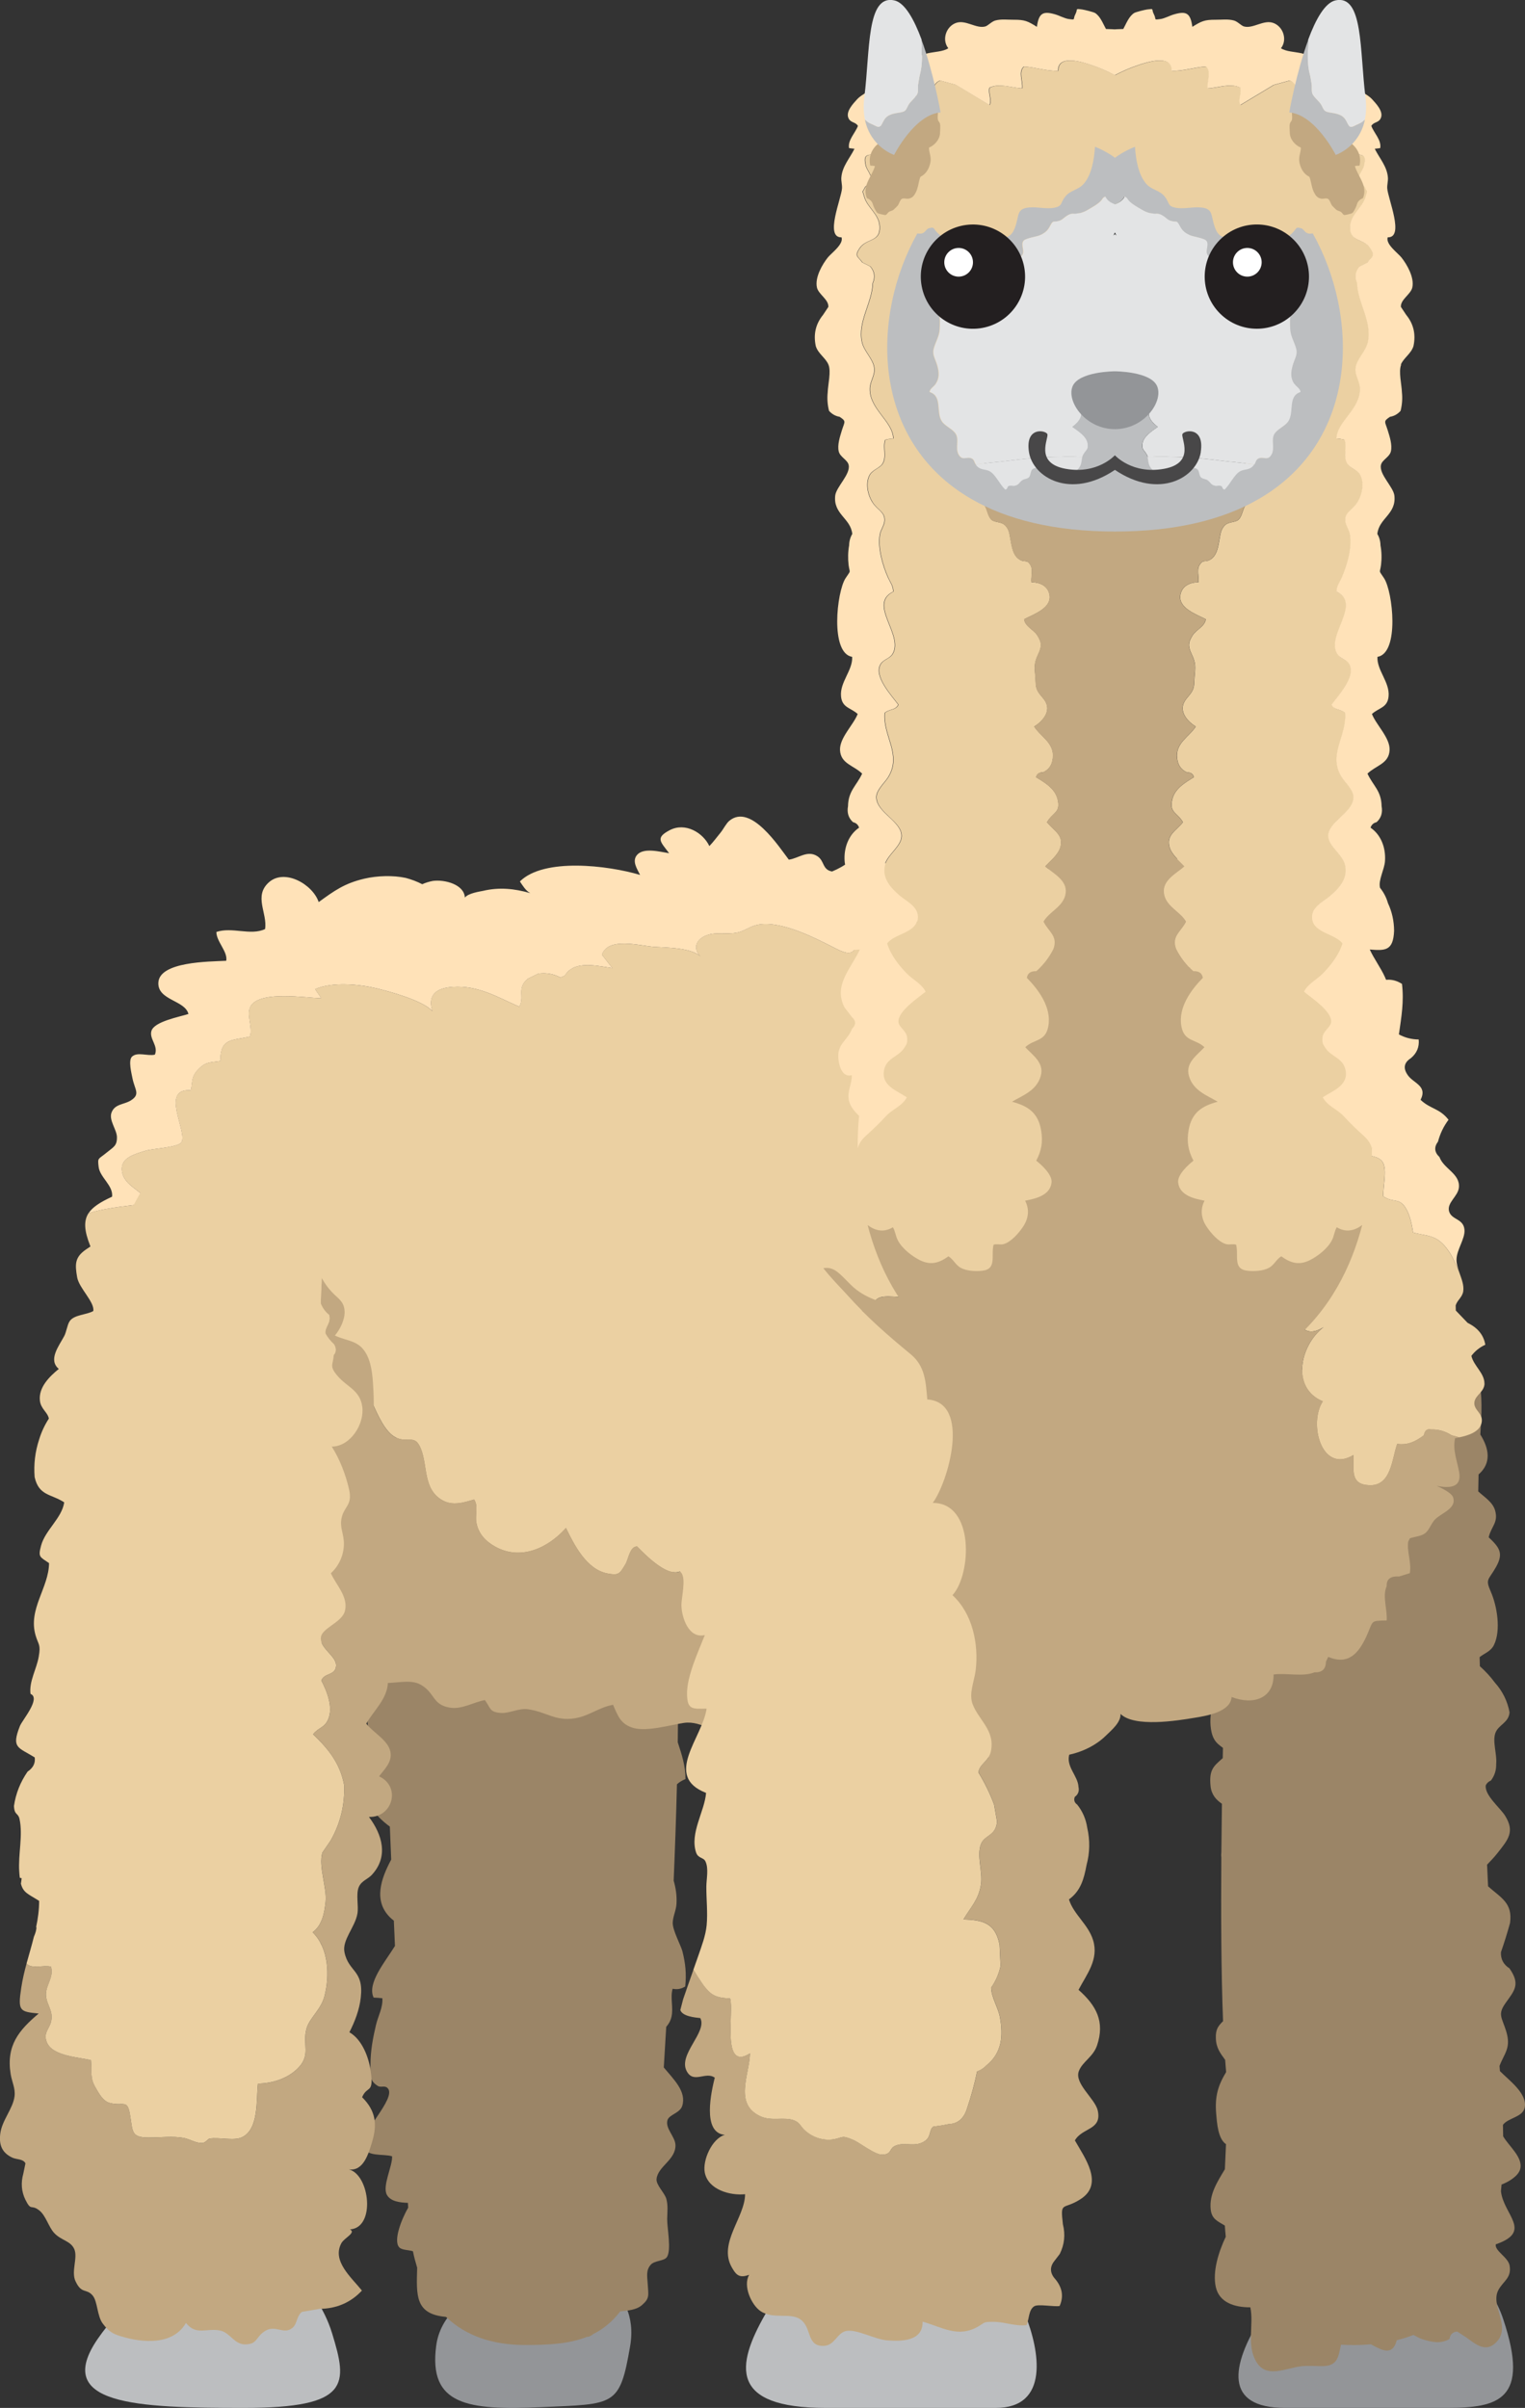 <?xml version="1.0" encoding="UTF-8"?>
<svg id="Layer_2" data-name="Layer 2" xmlns="http://www.w3.org/2000/svg" viewBox="0 0 450.71 711.74">
  <rect x="0" y="0" width="450.71" height="711.74" fill="#333333" stroke="none"/>
  <defs>
    <style>
      .cls-1 {
        fill: #ffe2b8;
      }

      .cls-1, .cls-2, .cls-3, .cls-4, .cls-5, .cls-6, .cls-7, .cls-8, .cls-9, .cls-10 {
        stroke-width: 0px;
      }

      .cls-2 {
        fill: #ebd0a2;
      }

      .cls-3 {
        fill: #9b8567;
      }

      .cls-4 {
        fill: #fff;
      }

      .cls-5 {
        fill: #939598;
      }

      .cls-6 {
        fill: #c2a881;
      }

      .cls-7 {
        fill: #231f20;
      }

      .cls-8 {
        fill: #bcbec0;
      }

      .cls-9 {
        fill: #e3e4e5;
      }

      .cls-10 {
        fill: #484748;
      }
    </style>
  </defs>
  <g id="POSE">
    <g>
      <path class="cls-5" d="m157.54,671.93s-26.28,3.87-28.62,21.41c-2.33,17.54,9.19,19.16,31.01,18.18,21.81-.98,23.22-.13,26.3-18.02,3.08-17.89-14.44-26.08-28.69-21.56Z"/>
      <path class="cls-5" d="m402.61,675.38s-21.12-4.51-29.95,9.7c-8.83,14.21-11,26.65,7.11,26.65h47.82c15.22,0,24.69-2.3,16.69-26.21-8-23.91-29.28-9.75-41.68-10.14Z"/>
      <path class="cls-3" d="m450.61,623.02c.89-4.18-4.54-8.02-7.31-10.84-.04-.52-.08-1.03-.12-1.54,1.47-3.84,3.52-5.32,1.92-10.4-1.24-3.93-2.51-4.81-.18-8.11,2.63-3.73,4.54-5.53,1.2-10.31-1.78-1.14-2.62-2.73-2.52-4.78.99-2.85,1.89-5.74,2.69-8.65.81-5.92-2.65-7.4-6.49-10.82-.1-2.1-.2-4.23-.3-6.4.87-.94,1.95-2,2.99-3.32,3.27-4.15,5.27-6.38,2.35-11.13-1.42-2.31-6.17-6.13-5.72-9.03.31-.64.82-1.11,1.52-1.4,1.09-1.45,1.6-3.07,1.55-4.88.31-2.75-1.18-6.7-.21-9.23.92-2.41,3.92-2.95,4.16-6.04-.61-3.32-2.06-6.26-4.35-8.81-1.3-1.78-2.8-3.36-4.42-4.83-.02-.9-.05-1.79-.07-2.68,1.29-1.08,3.28-1.64,4.23-3.58,2.14-4.36.91-11.6-.94-15.79-1.69-3.84-.65-3.33,1.58-7.32,2.27-4.06.97-5.74-2.19-8.73.72-3.21,2.9-4.32,1.9-7.91-.7-2.5-3.14-3.93-4.99-5.65.03-1.73.06-3.4.1-5.02,3.86-3.35,3.12-7.67.51-11.81.03-.49.06-1.02.09-1.49,2.09-28.36-8.75-28.8-24.13-16.16-7.75-2.84-15.87-3.91-24.45-2.44-8.69,1.49-17.43,5.19-23.5,11.53-5.94,6.21-8.41,15.03-8.98,23.61-.84,12.72.7,25.6,1.52,38.26.16,2.47.8,3.82,1.81,6.07,1.07,2.37,1.95,4.59,2.75,6.76-1.33,4.16-1.24,8.17-1.04,10.36-.11.06-.22.11-.33.19-2.58,1.73-2.85,2.64-3.3,5.38-.39,2.39-.32,5.74.85,7.9.68,1.26,1.69,1.95,2.65,2.66-.02.97-.04,1.98-.06,3.03-2.62,2.34-4.11,3.33-3.6,8.28.27,2.57,1.65,4.04,3.36,5.22-.07,4.49-.12,9.26-.17,14.19-.07.59-.08,1.16-.01,1.69-.12,16.3-.05,34.05.51,48.37-1.42,1.43-2.22,2.37-2.13,5.03.09,2.96,1.38,4.5,2.75,6.41.09,1.21.18,2.38.28,3.48,0,.05,0,.09,0,.14-2.34,3.9-3.39,7.09-2.92,12.42.23,2.65.53,7.31,2.89,8.88-.11,2.46-.23,4.94-.33,7.41-2.22,3.68-4.65,7.41-4.2,11.81.3,2.97,2.07,3.53,4.19,4.84.07,1.12.16,2.22.27,3.31-2.15,4.51-3.96,10.37-2.94,14.87,1.04,4.61,5.59,6.01,10.2,5.98,1.09,5.18-1.17,10.97,1.68,15.96,3.04,5.31,8.76,1.96,13.46,1.46,2.04-.22,4.02-.03,6.08-.03,4.65,0,4.78-2.76,5.58-6.34,1.2.06,2.41.11,3.7.11,1.78,0,3.48-.08,5.13-.22,3.46,1.87,6.41,3.48,7.66-1.22,1.73-.42,3.36-.95,4.92-1.55.96.5,1.87,1.02,2.55,1.23,2.92.93,5.46,1.47,8.11-.03.21-1.37.97-2.1,2.28-2.2.86.56,1.72,1.11,2.58,1.67,3,2.19,6.05,4.83,9.25,1.17,4.02-4.61-2.11-10.56.33-15.11,1.44-2.68,3.93-3.55,3.33-7.19-.41-2.52-4.45-4.34-4.1-6.32,11.05-3.83,2.29-8.7,1.53-15.69.07-.66.12-1.32.18-1.99,1.95-.72,4.92-2.43,5.5-4.53.96-3.46-3.38-6.83-5.03-9.73-.01-1.13-.03-2.26-.06-3.38,1.56-2.12,5.81-2.23,6.41-5.05Z"/>
      <path class="cls-3" d="m202.51,587.18c.39-3.74.1-6.77-.84-10.47-.41-1.6-2.92-6.19-2.85-8.39.06-1.91,1.01-3.58,1.12-5.65.13-2.37-.21-4.62-.84-6.78.4-9.54.74-19.13.97-28.48.58-.56,1.39-1.08,2.52-1.56.05-3.72-1.1-7.29-2.28-10.86.47-34.17-.81-63.06-6.02-71.11-11.96-18.48-42.39-70.65-65.21-38.04,0,0-16.91,8.43-16.3,57.04.06,4.97.18,10.71.34,17.01-.03.34-.05.67-.07.98-.08,1.13,0,2.17.18,3.17.12,4.44.27,9.13.43,14.01-2.44,2.45-4.46,5.31-4.94,8.62-.59,4.06,1.23,10.96,5.69,12.62,0,.25.02.51.03.76-3.04,1.22-5.68,3.58-6.59,6.81-1.29,4.58,2.93,9.83,7.37,13.05.13,3.24.27,6.49.4,9.75-3.06,5.72-5.28,12.17-.36,17.07.41.41.79.71,1.14.98.11,2.5.22,5,.33,7.47-2.9,4.73-8.31,11-6.31,15.27.86.03,1.72.1,2.58.19.21,2.71-1.23,5.21-1.86,7.82-.88,3.7-1.63,7.65-1.64,11.48,0,3.08-.56,4.94,2.15,6.62.99.61,2.13-.31,3.01.76,2.46,3.02-8.32,13.24-7.47,16.83.85,3.58,6.14,2.37,8.69,3.22.15,2.95-3.02,8.86-1.5,11.45,1.11,1.89,3.79,2.23,6.17,2.3.03.49.06.96.09,1.42-1.91,3.28-4.49,9.74-2.65,11.73.8.86,2.71.73,4.05,1.16.34,1.7.78,3.3,1.25,4.85,0,.02,0,.06,0,.08-.22,8.11-.67,13.68,8.52,14.47,5.71,5.49,13.54,8.31,23.35,8.31,6.71,0,12.85-.28,18.19-2.36.35-.04.72-.11,1.12-.3.37-.17.63-.37.86-.58,2.95-1.47,5.62-3.61,7.98-6.69,2.34-.25,4.79-.43,6.44-1.88,2.3-2.02,1.89-2.8,1.67-6.37-.13-2.11-.54-3.89.89-5.53,1.14-1.3,3.89-1.06,4.74-2.21,1.48-2.01.08-8.76.13-11.37.04-2.05.29-3.84-.23-5.84-.47-1.81-3.07-4.13-2.91-5.91.36-3.78,5.68-5.63,5.59-10.04-.05-2.47-3.04-4.88-2.38-7.33.47-1.72,3.71-2.1,4.38-4.27,1.32-4.23-2.52-7.82-5.45-11.35.24-3.87.48-7.88.72-12.01.69-.8,1.27-1.7,1.56-3,.61-2.73-.44-5.61.34-8.26,1.32.29,2.56.07,3.72-.68Z"/>
      <path class="cls-2" d="m438.74,408.9c0,2.52-2.67,3.39-2.98,5.5-.37,2.52,2.83,3.26,2.09,6.3-.65,2.59-3.96,3.61-6.54,4.15-.76-.2-1.52-.41-2.28-.61-1.93-1.24-3.98-1.8-6.13-1.72-1.13-.26-1.83.33-2.07,1.72-2.46,1.83-4.76,2.98-7.89,2.54-1.59,4.39-1.72,12.54-8.3,12.22-5.59-.26-4.52-4.28-4.63-8.93-9.48,5.74-13.33-9.46-9.04-15.87-9.46-3.89-6.83-16.54.22-21.93-5.56,3.52-7.52-.72-9.63-5.61-1.07-2.48-1.67-6.02-3.91-7.54-.87-.59-2.63-.54-3.65-.98-1.83-.78-2.57-1.85-4.61-1.87-2.11-.04-4.74,2.46-7.04,2.76-5.28.7-6.02-3.04-10.06-5.5-2.8,2.13-4.04,4.11-7.96,4.3-2.46.13-4.8-.87-7.13-1.39-4.72-1.04-4.98,1.04-9.15,2.35-3.93,1.2-8.48.35-12.56,1.5-2.33.65-4.37,1.26-6.7,1.61-4,.59-4.24,4.74-8.22,5.46-3.15.59-9-2.65-12.02-3.39-2.8-.67-4.35-1.11-6.78-.48-6.02,1.57-11.3.07-17.56-.22-3.96-.2-6.17-.09-6.33,4.24-1.57.35-3.37-.37-4.8.35-1.78.89-1.43,2.41-2.37,4.09-2.54,4.54-5.56,2.35-9.98,3.04-.33,2.61,1.09,6.37-.91,8.61-1.63,1.85-4.43,1.46-6.56,1.7.09,3.85,14.87,7.56,17.54,11,2.65,2.8,3.26,5.83,1.76,9.11-1.11.74-2.02,1.65-2.74,2.78,2.06,3.74,4.24,8.87,2.04,13.13-2.41,4.65-5.56,1.98-9.3,3.11,2.76,4.15.39,8.89-3.7,10.04-3.52.98-2.87-.78-4.28,2.74-1.5,3.76-2.67,4.72-6.8,4.67-4.41-.04-7.13-2.17-11.26-2.91-3.85-.72-1.72-.63-3.7,1.54-4.11,4.54-4.04.78-9.59,1.3-3.02,7.65-11.91-1.7-14.96-4.72-2.15.04-2.54,3.76-3.41,5.22-1.76,2.96-2.04,3.37-5.26,2.78-6.2-1.13-9.87-8.41-12.33-13.46-5.33,5.98-13.37,9.69-20.87,5.54-2.89-1.59-5.02-3.85-5.61-7.17-.41-2.22.65-4.89-.67-6.78-3.15.91-6.37,1.98-9.46.17-5.59-3.24-4.22-9.93-6.22-15.06-1.8-4.59-3.65-1.72-7.37-3.39-3.22-1.48-5.54-6.96-6.91-10.02-1.09-2.48-1.67-4.87-2.15-7.52-.24-1.3-.11-4.11-.78-5.26-1.26-2.13-2.59-1.28-5.02-1.3-4.46-.02-9.24-2.15-13.06-4.35-2.28-1.33-7.35-4.59-7.89-7.33-16.17,2.48-21.61,3.72-26.17,4.24-9.17,1.09-19.17,3.63-27.61,7.83.15-2.74,1.54-6.11,1.3-8.61-.24-2.72-2.35-5.39,5.83-16.37-3.74-.85-6.72-4.87-7.96-8.02-1.76-4.46-1.96-7.33-.5-9.63,5.87-1.85,13.54-2.3,17.54-2.98-1.24-3.91-7.28-4.83-7.7-9.8-.3-3.7,4-4.74,7.04-5.7,1.91-.61,9.76-.98,10.61-2.54,1.76-3.2-6.46-16.02,2.76-15.3.52-2.76.04-4.09,2.33-6.35,2.17-2.2,3.61-1.85,6.37-2.33-.02-6.87,3.43-5.96,8.76-7.22.91-2.87-1.35-6.87.37-9.24,3.15-4.3,15.93-2.22,20.67-2.07-.37-.8-1.24-1.76-1.76-2.72,5.17-2.22,13.04-1.43,18.19-.2,3.5.85,13.72,3.54,16.48,6.78-1.63-4.96,1.3-6.91,5.98-7.22,7.46-.52,13.17,3,19.65,5.85,1.72-2.93-.89-5.41,2.52-8.26,1.02-.5,2.07-1.02,3.11-1.52,2.3-.33,4.48.07,6.5,1.13,2.41-.76.89-.85,3.02-2.37,3.2-2.28,8.87-.91,12.39-.39-1.02-1.33-2.04-2.63-3.09-3.96,1.8-5.3,11.13-2.65,15.37-2.33,3.2.24,11.54.15,14,3.13-2.8-2.76-1.48-5.59,1.93-6.67,3.2-1.02,6.78.24,10.04-1.09,2.04-.83,2.93-1.61,5.06-1.96,7.04-1.09,16.8,4.09,22.91,7.2,6.35,3.22,4.74-.74,9.02-5.3,3.02-3.22,3.98-1.54,7.65-.8,3.46.72,5.5-1.8,8.89-2.46,4.67-.91,8.5,3.37,12.06,1.83,2.59-1.13,3.17-3.15,6.41-3.02,2.59.11,4.37,1.22,5.7,3.61,3.78-1.65,12.72-7.52,16.67-3.93,1.46,1.3.11,3.5,2.07,4.5,2.33,1.17,7.89-2.72,10.74-1.76,5.28,1.8,2.2,7.78,5.26,10.74,3.04-1,6.15-4.76,9.09-5.28,3.46-.63,3.85,2.09,5.63,4.5,2.24,3,2.17,3.61,6.5,2.67,5.7-1.24,10.69-3.37,16.63-2.15.33,3.09-.76,7.06.46,9.96,3.39.33,7.65-1.26,10.52.78,2.33,1.67,2.87,5.26,3.76,7.83,3.39-.11,6.8-1.41,10.17-1.96,4.43,4.35-1.07,18.46,6.89,18.15,1.48,6.52-5.24,18.91,1.09,22.43,1.89,1.04,5.09.65,6.28,2.8,1.3,2.37-.07,7.37.15,10.02,3.04,2.04,4.72.15,6.74,3.7,1.22,2.13,1.65,4.59,2.04,6.98,4.65,1.17,7.06.61,10.41,5.33,1.3,1.83,2.2,4.02,3.15,6.17.02.02.04.07.04.09.67,1.96,1.52,3.89,1.24,5.78-.26,1.76-1.8,2.65-2.24,4.17.02.5.02,1.02.04,1.52,1.17,1.22,2.33,2.43,3.5,3.65,3,1.46,4.74,3.61,5.22,6.46-1.67.76-3.04,1.87-4.11,3.28.63,2.91,3.85,5.09,3.85,8.13Z"/>
      <path class="cls-6" d="m424.52,439.18c1.33.52,4.46,2.09,4.91,3.33,1.24,3.35-3.5,4.72-5.35,6.65-1.09,1.15-1.54,2.78-2.65,3.83-1.15,1.09-3.06,1.15-4.74,1.7-.17.33-.33.65-.5.98-.43,3.06,1.02,6.09.48,9.33-1.07.33-2.11.65-3.17.98-2.54-.17-3.76.78-3.67,2.87-1.33,2.91.24,7,0,10.13-5.02.11-3.83-.07-5.98,4.67-2.35,5.13-5.41,8.59-11.3,6.09-.22.48-.46.96-.67,1.43-.04,2.2-1.17,3.24-3.37,3.13-3.48,1.43-8.35.11-12.11.65.11,6.98-5.83,9.17-12.41,6.65-.26,4.43-7.5,5.59-10.85,6.13-5.39.91-17.87,2.89-21.98-1.13.15,2.48-2.63,4.78-4.3,6.41-4.33,4.28-11.37,6.7-17.52,6.02-2.98-.33-3.91-.65-6.87-.37-5.98.54-10.69,1.65-16.46-.43-3.61-.41-5.91-2.3-6.91-5.65-.65-.17-1.28-.37-1.91-.54-3.3-.13-5.22,3.09-9.22,1.26-1.85-.85-3.15-4.02-5.5-4.15-1.15.46-2.3.93-3.46,1.41-3.41.65-6.48.09-9.22-1.65-3.78-1.8-5.11-2.39-8.78-1.09-2.8,1-4.83,3.89-8.02,3.57-2.65-.26-3.26-2.91-6-3-2.7-.09-6.76,3.7-9.78,4-5.83.61-9.65-3.91-15.09-3.13-3.85.57-10.87,2.65-14.89,1.5-3.72-1.07-4.56-3.39-6.04-6.85-4.09.7-7.02,3.28-11.24,3.98-5.74.96-8.33-1.83-13.8-2.65-2.87-.43-5.56,1.28-8.22,1.07-3.33-.26-2.89-1.46-4.63-3.8-3.52.67-6.85,2.87-10.48,2.22-5.13-.93-4.24-4.39-8.54-6.8-3.3-1.85-8.43.04-11.91-.61-6.17-1.15-5.89-6.15-5.83-10.65-3.3.37-6.59.22-9.87-.46-4.61-1.52-6.74-4.43-6.35-8.74-4.09-4.67-10.91,1.26-15.19-1.22-1.59-1.63-2.2-3.56-1.78-5.8-1.26-2.96-3.78-3.65-7.61-2.11-7.13-.2-10.06.35-12.43-5.26-1.13-2.7-1.85-3.93-1.87-6.96-.02-2.33.91-5.37-.67-7.37-2.52-3.15-8.89.96-10.3-3.48-1.11-3.5,2.24-10.06,3.67-14.11-.3-.54-.61-1.07-.89-1.63-4.78-.91-9.76-.3-13.63-3.13,2.72-3.59,1.91-4.57.46-8.39-2.09-5.59-2.85-10.83-2.61-16.67v-.09c8.43-4.2,18.43-6.74,27.61-7.83,4.56-.52,10-1.76,26.17-4.24.54,2.74,5.61,6,7.89,7.33,3.83,2.2,8.61,4.33,13.06,4.35,2.43.02,3.76-.83,5.02,1.3.67,1.15.54,3.96.78,5.26.48,2.65,1.07,5.04,2.15,7.52,1.37,3.06,3.7,8.54,6.91,10.02,3.72,1.67,5.56-1.2,7.37,3.39,2,5.13.63,11.83,6.22,15.06,3.09,1.8,6.3.74,9.46-.17,1.33,1.89.26,4.56.67,6.78.59,3.33,2.72,5.59,5.61,7.17,7.5,4.15,15.54.43,20.87-5.54,2.46,5.04,6.13,12.33,12.33,13.46,3.22.59,3.5.17,5.26-2.78.87-1.46,1.26-5.17,3.41-5.22,3.04,3.02,11.93,12.37,14.96,4.72,5.54-.52,5.48,3.24,9.59-1.3,1.98-2.17-.15-2.26,3.7-1.54,4.13.74,6.85,2.87,11.26,2.91,4.13.04,5.3-.91,6.8-4.67,1.41-3.52.76-1.76,4.28-2.74,4.09-1.15,6.46-5.89,3.7-10.04,3.74-1.13,6.89,1.54,9.3-3.11,2.2-4.26.02-9.39-2.04-13.13.72-1.13,1.63-2.04,2.74-2.78,1.5-3.28.89-6.3-1.76-9.11-2.67-3.43-17.46-7.15-17.54-11,2.13-.24,4.93.15,6.56-1.7,2-2.24.59-6,.91-8.61,4.41-.7,7.43,1.5,9.98-3.04.93-1.67.59-3.2,2.37-4.09,1.43-.72,3.24,0,4.8-.35.15-4.33,2.37-4.43,6.33-4.24,6.26.28,11.54,1.78,17.56.22,2.43-.63,3.98-.2,6.78.48,3.02.74,8.87,3.98,12.02,3.39,3.98-.72,4.22-4.87,8.22-5.46,2.33-.35,4.37-.96,6.7-1.61,4.09-1.15,8.63-.3,12.56-1.5,4.17-1.3,4.43-3.39,9.15-2.35,2.33.52,4.67,1.52,7.13,1.39,3.91-.2,5.15-2.17,7.96-4.3,4.04,2.46,4.78,6.2,10.06,5.5,2.3-.3,4.93-2.8,7.04-2.76,2.04.02,2.78,1.09,4.61,1.87,1.02.43,2.78.39,3.65.98,2.24,1.52,2.85,5.06,3.91,7.54,2.11,4.89,4.06,9.13,9.63,5.61-7.04,5.39-9.67,18.04-.22,21.93-4.28,6.41-.43,21.61,9.04,15.87.11,4.65-.96,8.67,4.63,8.93,6.59.33,6.72-7.83,8.3-12.22,3.13.43,5.43-.72,7.89-2.54.24-1.39.93-1.98,2.07-1.72,2.15-.09,4.2.48,6.13,1.72.76.2,1.52.41,2.28.61-.46.09-.87.17-1.26.24-.76,3.63.63,6.63,1.22,10.13.76,4.5-2.8,4.72-6.74,3.96Z"/>
      <path class="cls-1" d="m430.46,372.34c0,1.17.35,2.33.74,3.48-.96-2.15-1.85-4.35-3.15-6.17-3.35-4.72-5.76-4.15-10.41-5.33-.39-2.39-.83-4.85-2.04-6.98-2.02-3.54-3.7-1.65-6.74-3.7-.22-2.65,1.15-7.65-.15-10.02-1.2-2.15-4.39-1.76-6.28-2.8-6.33-3.52.39-15.91-1.09-22.43-7.96.3-2.46-13.8-6.89-18.15-3.37.54-6.78,1.85-10.17,1.96-.89-2.57-1.43-6.15-3.76-7.83-2.87-2.04-7.13-.46-10.52-.78-1.22-2.89-.13-6.87-.46-9.96-5.93-1.22-10.93.91-16.63,2.15-4.33.93-4.26.33-6.5-2.67-1.78-2.41-2.17-5.13-5.63-4.5-2.93.52-6.04,4.28-9.09,5.28-3.07-2.96.02-8.93-5.26-10.74-2.85-.96-8.41,2.93-10.74,1.76-1.96-1-.61-3.2-2.07-4.5-3.96-3.59-12.89,2.28-16.67,3.93-1.33-2.39-3.11-3.5-5.7-3.61-3.24-.13-3.83,1.89-6.41,3.02-3.57,1.54-7.39-2.74-12.06-1.83-3.39.65-5.43,3.17-8.89,2.46-3.67-.74-4.63-2.41-7.65.8-4.28,4.57-2.67,8.52-9.02,5.3-6.11-3.11-15.87-8.28-22.91-7.2-2.13.35-3.02,1.13-5.06,1.96-3.26,1.33-6.85.07-10.04,1.09-3.41,1.09-4.74,3.91-1.93,6.67-2.46-2.98-10.8-2.89-14-3.13-4.24-.33-13.56-2.98-15.37,2.33,1.04,1.33,2.07,2.63,3.09,3.96-3.52-.52-9.19-1.89-12.39.39-2.13,1.52-.61,1.61-3.02,2.37-2.02-1.07-4.2-1.46-6.5-1.13-1.04.5-2.09,1.02-3.11,1.52-3.41,2.85-.8,5.33-2.52,8.26-6.48-2.85-12.19-6.37-19.65-5.85-4.67.3-7.61,2.26-5.98,7.22-2.76-3.24-12.98-5.93-16.48-6.78-5.15-1.24-13.02-2.02-18.19.2.52.96,1.39,1.91,1.76,2.72-4.74-.15-17.52-2.24-20.67,2.07-1.72,2.37.54,6.37-.37,9.24-5.33,1.26-8.78.35-8.76,7.22-2.76.48-4.2.13-6.37,2.33-2.28,2.26-1.8,3.59-2.33,6.35-9.22-.72-1,12.11-2.76,15.3-.85,1.57-8.7,1.93-10.61,2.54-3.04.96-7.35,2-7.04,5.7.41,4.98,6.46,5.89,7.7,9.8-4,.67-11.67,1.13-17.54,2.98,1.2-1.85,3.5-3.3,6.96-4.89.37-3.35-3.63-5.7-3.98-8.83-.33-2.83-.13-2.13,2.28-4.13,2.13-1.76,3.17-2.02,3.13-4.67-.04-2.2-2.46-4.98-1.59-7.26,1-2.59,3.65-2.28,5.7-3.56,2.89-1.83,1.17-3.13.48-6.54-.26-1.39-1.3-5.33-.13-6.41,1.61-1.5,4.67-.07,6.76-.59,1.09-2.63-1.74-4.65-1.02-7.02.87-2.8,8.22-4.11,10.93-5-1.02-4.09-9.11-4-8.89-9.24.28-6.26,14.93-6.22,20.06-6.48.52-2.67-2.91-5.65-2.91-8.52,4.7-1.57,10.04,1.17,14.39-.85.76-4.7-3.46-9.72,1.13-13.83,4.65-4.13,12.93.57,14.72,5.85,4.54-3.3,7.61-5.56,13.54-6.93,3.67-.87,8.5-1.02,12.17-.22,1.72.46,3.35,1.07,4.89,1.87,1-.46,2.07-.78,3.17-.98,3.54-.46,9.24,1.07,9.43,4.93.98-1.33,4.67-1.83,5.33-1.98,4.85-1.15,9.37-.67,14.02.67-1.35-.67-2.26-2.24-3.09-3.46,7.11-7.06,26-4.76,35.52-1.93-.91-1.85-2.43-4.04-.93-5.87,1.91-2.3,6.76-.98,9.52-.54-2.54-3.41-4.2-4.54.2-6.83,4.57-2.37,9.8.72,11.69,4.72,1.11-1.15,2.39-2.85,3.37-4.06.8-1,1.61-2.65,2.52-3.41,6.35-5.28,14.69,7.7,17.59,11.48,2.85-.35,5.52-2.96,8.5-.98,2.07,1.37,1.37,3.96,4.28,4.48,1.93-.8,3.74-1.83,5.41-3.09,1.35-.59,2.74-.83,4.17-.65,2.2-.11,3.67.24,5.63,1.07,8.83,3.78,20.24,1.67,29.85,1.67,7.09,0,15.11,1.07,22.06-.17,1.2-5.85,3.65-8.26,10.56-7.15,2.09.33,3.43.43,5.37.39,3.67-.04,4.46.76,7.98,1.43,1.33.24,2.52.09,3.8.33,2.17.39,3.91,1.85,6.02,2.33,1.91.43,2.63-.46,4.35-.15,5.11.87,9.63,4.89,13.24,8.04-.22-.65.04-1.11.83-1.37,1.37.85,2.28,2.04,2.72,3.59,4.72.89,6.65-6.17,11.37-4.5.3,2.11.3,5.13,1.33,7.02,1.41,2.63,3,1.89,5.65,2.04,4.26.22,5.87,2.37,5.85,6.5,2.8.5,5.61-.24,8.43.02.74,3.83-1.48,7.28-1.22,11,.13,1.85,1.22,3.57,1.17,5.83,2.02.63,3.98.28,5.87-1.07,2.8-1.54,5.48-1.5,8,.11.63,5.2-.17,9.78-.91,14.93,1.8.98,3.74,1.48,5.85,1.5.22,2.24-.57,4.09-2.33,5.54-1.93,1.24-2.3,2.83-1.07,4.74,1.61,2.7,6.13,3.22,3.96,7.56,2.89,2.76,5.59,2.46,8.26,5.89-1.48,1.98-2.5,4.13-3.11,6.46-1.22,1.63-1.07,3.15.43,4.56,1.26,3.52,6.15,4.89,5.74,9.02-.26,2.63-3.63,4.46-2.89,7.06.76,2.56,4.26,2.07,4.54,5.41.24,2.63-2.37,6-2.35,8.85Z"/>
      <path class="cls-8" d="m252.97,671.58s-18.11-2.71-26.81,12.5c-8.7,15.22-10.6,27.66,17.88,27.66h50.23c15.94,0,13.04-16.79,8.7-27.66s-15.22-22.83-50-12.5Z"/>
      <path class="cls-8" d="m62.27,667.63s-19.73,3.94-33.32,23.6c-13.59,19.66,11.52,20.51,43.12,20.51s30.68-7.04,26.08-22.06-19.72-29.14-35.88-22.06Z"/>
      <path class="cls-6" d="m324.42,623.76c1.37,5.93-4.54,5.04-6.74,8.91,2.85,5.04,8.67,12.78,1.76,17.3-5.3,3.48-6.13.33-5.3,7.5.76,3.06.46,5.98-.93,8.76-.59.76-1.17,1.54-1.76,2.3-1.28,1.76-1.09,3.52.57,5.3,1.98,2.48,2.37,5.06,1.15,7.78-1.59.3-6.33-.65-7.48.07-1.72,1.04-1.5,3.83-2.3,5.59-3.63.39-6.52-1.04-10.04-.98-2.83.04-2.07.13-4.3,1.41-5.91,3.41-10.54.2-16.37-1.46.09,5.78-6.11,5.85-10.39,5.54-3.72-.24-9.24-3.52-12.37-2.74-2.54.63-3.26,4.2-6.35,4.35-5.06.28-3.67-4.8-6.52-7.43-3-2.78-8.33-.15-12.3-2.85-2.63-1.78-5.26-7.43-3.33-10.72-.17.07-.35.11-.54.17-2.65.85-3.54-.52-4.63-2.43-4-7.13,3.93-14.74,3.96-21.56-4.39.46-10.91-1.3-11.91-6.39-.72-3.63,2.15-10.11,5.93-11.15-6.89-.57-3.91-13.13-2.98-16.91-2.72-1.96-6.33,1.93-8.33-2-2.52-4.91,6.17-11.46,4.06-15.61-1.54-.17-5.26-.48-5.91-2.37.28-1.07.54-2.13.83-3.2,1.02-2.93,2.02-5.85,3.06-8.78.91,1.54,1.78,2.89,2.52,3.96,2.59,3.76,4.15,4.37,8.33,4.56,1.24,3.72-2.74,21.72,5.87,16.24-.15,6.37-4.91,15.06,3.24,18.67,3.28,1.43,6.93,0,9.85,1.15,1.74.7,1.74,1.7,3.17,2.98,2.39,2.15,5.59,3.09,8.52,2.59,2.76-.5,2.22-1.3,5.7.17,1.87.78,6.48,4.46,8.61,4.37,3-.11,1.89-1.85,4.02-2.7,2.8-1.13,5.83.7,8.72-1.43,1.74-1.28,1.07-3.15,2.33-4.15,1.54-.2,3.07-.43,4.59-.76,2.7-.09,4.52-1.65,5.43-4.7,1.22-3.56,2.2-7.17,2.93-10.85,1.07-.37,1.98-.96,2.74-1.76,4.63-3.72,5.02-8.72,4.02-14.26-.54-2.98-2.54-5.85-2.59-8.76,1.35-1.93,2.28-4.07,2.78-6.39-.11-2.09-.2-4.17-.3-6.26-1.26-6.7-5.3-7.3-10.67-7.52,2.26-3.8,4.46-5.74,5.17-10.3.59-3.67-1.35-8.61.02-11.98,1.13-2.8,4.39-2.3,4.74-6.63-.3-1.67-.59-3.35-.87-5-1.24-3.33-2.78-6.48-4.63-9.5.22-2.46,3.02-3.3,3.65-6.15,1.37-6.24-3.5-9.19-5.35-14-1.24-3.2.48-6.74.89-10.15.91-7.72-.96-16.72-6.87-22.11,5.61-6.06,6.61-27.3-5.83-27.28,4.54-6.11,11.41-29.72-1.61-30.58-.46-5.2-.61-9.85-4.96-13.41-6.72-5.54-12.89-10.89-18.91-17.63-1.5-1.67-4.37-4.52-6.89-7.72,3.22-.61,4.85,1.65,8.17,4.93,4.22,4.17,9.5,5.15,15,7.04,4.46,1.54,2.3,1.89,2.93,5.83.85,5.26,8.76,2.65,12.89,2.35,2.33,3.13,2.93,7.59,3.39,11.28,8.39,2.35,7.06,7.13,6.22,13.87,3.74.74,7.39.67,11.17.98.24,2.56-1.22,6.11.61,8.17.72.65,1.57,1.11,2.54,1.37,1.04,1.11,1.83,2.39,2.35,3.8,1.24,1.72,3.35,2.96,4.26,4.78.96,1.87.87,3.93,1.91,5.89,3.13,6,6.74,10.39,4.28,17.59-1.13,3.33-2.33,3.37-.02,6.35,2.41,3.13,7.09,4.06,5.59,9.24-1.11,3.83-6.43,6.52-10,6.5,4.07,3.43,8.96,13.76,4.46,18.63-1.3,1.43-2.7.46-3.33,2.89-.61,2.37,3.87,5.15,3.41,7.59-.39,2.07-2.33,2.39-3.02,4.33-1.33,3.76,2.46,6.56,2.61,9.87.28,1.24-.07,2.24-1.09,2.98-.35.93-.11,1.7.72,2.28,1.57,1.98,2.57,4.24,2.96,6.83.85,3.74.78,7.41-.2,11.02-.76,4.09-1.72,7.65-5.2,10.17,1.35,4.43,5.7,7.37,7.13,12.04,1.76,5.7-1.89,10.09-4.3,14.69,5.2,4.59,7.87,9.35,5.46,16.46-1.15,3.37-4.28,4.76-5.35,7.52-1.46,3.7,4.74,8.15,5.54,11.61Z"/>
      <path class="cls-6" d="m112.59,471.83c-.96,3.54,1.26,7.37-.72,11.41-.98,2-4.7,3.78-4.3,5.87,4.22,2.54,7.28,3.28,7.06,8.39-.22,4.72-4.22,8.13-6.37,11.98,1.91,2.59,6.5,4.87,7.13,8.35.57,3.04-1.74,5.06-3.35,7.22,6.61,3.09,3.93,12.26-3,12,3.96,5.3,5.85,11.72.85,17.13-1.24,1.33-3.04,1.72-3.85,3.59-.91,2.17,0,5.56-.41,7.89-.7,3.98-4.54,7.76-3.83,11.35,1.2,5.96,5.74,5.22,4.83,13.39-.39,3.59-1.74,7.13-3.37,10.3,3.74,2.11,5.74,7.41,6.3,11.48.96,6.89-1,4.11-2.54,7.72,4.02,3.98,4.56,8,2.91,13.35-.98,3.13-2.43,8.63-6.85,7.98,6.22,1.52,8.02,17.28.35,17.74,1.91.98-1.67,2.5-2.52,4.04-2.89,5.28,2.89,10.09,6.06,14.04-3.3,3.54-7.48,5.35-12.56,5.41-1.74.3-3.46.59-5.17.89-1.63,1.22-1.33,3.54-2.85,4.76-2.54,2.07-4.91-1-7.98.85-2.93,1.78-2.24,4.02-6,4-3.15-.02-4.39-3.37-7.15-4.04-4.09-.98-7.17,1.63-10.3-2.3-3.89,6.7-12.89,5.91-19.35,3.91-2.3-.72-3.46-1.39-5.2-3.67-1.76-2.28-1.52-6.61-3.06-8.39-1.87-2.13-3.24-.3-5.04-4.2-1.33-2.85.72-6.87-.33-9.41-1.09-2.57-3.87-2.54-6-4.87-1.63-1.78-2.46-5.15-4.37-6.63-2.52-1.96-2.33.41-4.11-3.17-1.17-2.41-1.37-4.98-.61-7.7.2-1.02.41-2.02.63-3.04-.65-1.35-2.61-1.11-3.83-1.67-3.06-1.41-4.04-3.72-3.61-7.11.5-3.98,3.76-7.35,4.22-11.06.28-2.37-.76-4.15-1.15-6.56-1.37-8.46,2.46-12.98,8.28-17.89-5.61-.54-6.2-.7-5.15-7.61.37-2.43.93-4.83,1.59-7.22.02.04.04.07.07.11,1.3,1.63,5.09.3,7.13.87.98,3.17-1.67,5.59-1.46,8.54.22,2.91,2.28,4.52,1.48,7.78-.52,2.07-2.33,3.26-1.26,5.98,1.63,4.17,9.54,4.43,13.06,5.35.41,3.39-.46,5,1.37,8.11.93,1.63,2.17,4.02,4.24,4.54,3.96,1,5.09-1.15,5.89,3.17.96,5.28.17,7.06,5.7,7.04,3.3,0,6.96-.48,10.22.11,1.72.3,3.85,1.7,5.61,1.48.93-.11,1.5-1.2,2.04-1.28,2.7-.48,7.13.74,9.52-.37,5.15-2.39,4.22-11.17,4.78-15.89,4.02-.04,8.28-1.33,11.35-4.11,4.63-4.2,1.61-7.3,3.02-12.22.87-3.06,4.24-5.54,5.26-9.43,1.61-6.11,1.33-14.26-3.48-18.96,2.8-2.11,3.48-5.63,3.83-9.04.43-4.17-2.15-10.41-.96-14.5.83-1.22,1.65-2.41,2.48-3.63,2.87-5.06,4.17-10.54,3.96-16.37-1.22-6.37-4.59-10.59-9.17-14.98,1.52-2.04,3.3-1.83,4.46-4.43,1.54-3.52-.41-8.43-2.02-11.46.87-2.35,4.06-1.41,4.35-4.24.3-3-4.98-5.24-4.48-8.61.39-2.74,6.22-4.3,7.09-7.72,1.07-4.2-2.65-7.72-4.15-11.15,2.41-2.2,3.83-5.41,3.85-8.65.02-2.96-1.24-4.74-.72-7.5.72-3.65,3.28-3.87,2.28-8.48-.93-4.28-2.83-9.2-5.17-12.83,5.54-.02,9.76-6.72,9.02-11.85-.67-4.83-4.52-5.78-7.26-9-2.61-3.04-1.35-3.24-1.15-6.2.74-.96.76-2,.07-3.17-1.02-.93-1.89-2-2.56-3.22-.17-2.04,1.76-3.04,1.11-5.46-1.13-.91-1.96-2.04-2.48-3.39.07-2.11.13-4.2.26-6.28.02-.41.02-.83.02-1.26.85,1.5,1.7,2.78,3.06,4.22,1.91,2,3.61,2.74,3.72,5.74.07,2.39-1.33,5.26-2.87,7.06,2.52,1.3,5.7,1.39,7.85,3.5,2.61,2.61,3.15,6.93,3.39,10.35.26,3.72.41,8.02-.04,11.74-.3,2.43-2.39,4.61-2.67,6.56-.48,3.46,1.61,4.8,3.89,8.19,1.65,2.39,3.83,5.04,3.28,8.2-.57,3.37-3.98,4.85-4.54,8.02,3.52,3.96,8,8.89,6.63,14.61-.13,1.7-.87,3.13-2.17,4.3-.8.37-1.46.91-1.98,1.61Z"/>
      <path class="cls-2" d="m98.03,427.56c2.35,3.63,4.24,8.54,5.17,12.83,1,4.61-1.57,4.83-2.28,8.48-.52,2.76.74,4.54.72,7.5-.02,3.24-1.43,6.46-3.85,8.65,1.5,3.43,5.22,6.96,4.15,11.15-.87,3.41-6.7,4.98-7.09,7.72-.5,3.37,4.78,5.61,4.48,8.61-.28,2.83-3.48,1.89-4.35,4.24,1.61,3.02,3.57,7.93,2.02,11.46-1.15,2.61-2.93,2.39-4.46,4.43,4.59,4.39,7.96,8.61,9.17,14.98.22,5.83-1.09,11.3-3.96,16.37-.83,1.22-1.65,2.41-2.48,3.63-1.2,4.09,1.39,10.33.96,14.5-.35,3.41-1.02,6.93-3.83,9.04,4.8,4.7,5.09,12.85,3.48,18.96-1.02,3.89-4.39,6.37-5.26,9.43-1.41,4.91,1.61,8.02-3.02,12.22-3.06,2.78-7.33,4.06-11.35,4.11-.57,4.72.37,13.5-4.78,15.89-2.39,1.11-6.83-.11-9.52.37-.54.09-1.11,1.17-2.04,1.28-1.76.22-3.89-1.17-5.61-1.48-3.26-.59-6.91-.11-10.22-.11-5.52.02-4.74-1.76-5.7-7.04-.8-4.33-1.93-2.17-5.89-3.17-2.07-.52-3.3-2.91-4.24-4.54-1.83-3.11-.96-4.72-1.37-8.11-3.52-.91-11.43-1.17-13.06-5.35-1.07-2.72.74-3.91,1.26-5.98.8-3.26-1.26-4.87-1.48-7.78-.22-2.96,2.43-5.37,1.46-8.54-2.04-.56-5.83.76-7.13-.87-.02-.04-.04-.07-.07-.11.72-2.61,1.5-5.2,2.15-7.83.48-1.13.8-2.15.74-2.91h-.07c.54-2.52.89-5.09.89-7.72-3.24-2.07-4.67-2.35-5.39-5.09.11-.61.17-1.15.22-1.61-.2-.04-.37-.09-.54-.13-.07-.52-.13-1.13-.17-1.8-.37-5,1.15-10.76.07-15.63-.41-1.8-1.52-1.02-1.63-3.8.54-3.7,1.89-7.06,4.02-10.15,1.65-1.11,2.35-2.5,2.11-4.2-4.89-3.04-6.96-2.7-4.39-9.24.67-1.76,6.33-8.24,3.15-9.54-.48-3.63,1.83-7.43,2.43-11,.65-3.65-.11-3.52-.91-6.22-2.33-7.83,3.89-14.09,3.96-21.43-2.76-1.89-3.28-1.76-2.35-5.2,1.24-4.59,6.15-8.11,6.83-12.76-3.87-2.54-7.48-1.87-8.74-7.46-.3-3.78.13-7.5,1.33-11.13.67-2.2,1.63-4.26,2.87-6.17-.35-1.91-2.39-2.83-2.65-5.35-.41-3.89,2.83-7.09,5.59-9.33-3.24-2.7.07-6.83,1.59-9.69.67-1.24.89-3.28,1.59-4.37,1.28-2.02,5.06-1.89,7.02-3.06.43-2.65-4.22-6.74-4.78-9.98-.67-3.87-.7-5.93,2.63-8.22,3.3-2.26,5.5-3.39,9.46-3.3,3.74-9.11,8.19-16.24,10.46-19.89,2.57-4.13,5.15-6.28,9.26-2.52,1.65,1.5,3,4.13,5.28,4.87,1.85.61,3.65-.13,5.5.17,2.87.46,2.85,1.28,3.83,3.7-.35,2.67.39,4.91,2.17,6.72,1.33,2.8,3.78,3.76,7.33,2.87,3.89-.02,7.22-1.72,9.26,2.09.98,1.85-.28,4.39.74,6.11,1.15,1.91,3.91,3.09,5.28,5.63.39.72.74,1.39,1.07,2,0,.43,0,.85-.02,1.26-.13,2.09-.2,4.17-.26,6.28.52,1.35,1.35,2.48,2.48,3.39.65,2.41-1.28,3.41-1.11,5.46.67,1.22,1.54,2.28,2.56,3.22.7,1.17.67,2.22-.07,3.17-.2,2.96-1.46,3.15,1.15,6.2,2.74,3.22,6.59,4.17,7.26,9,.74,5.13-3.48,11.83-9.02,11.85Z"/>
      <path class="cls-2" d="m291.51,610.52c-.76.8-1.67,1.39-2.74,1.76-.74,3.67-1.72,7.28-2.93,10.85-.91,3.04-2.74,4.61-5.43,4.7-1.52.33-3.04.57-4.59.76-1.26,1-.59,2.87-2.33,4.15-2.89,2.13-5.91.3-8.72,1.43-2.13.85-1.02,2.59-4.02,2.7-2.13.09-6.74-3.59-8.61-4.37-3.48-1.48-2.93-.67-5.7-.17-2.93.5-6.13-.43-8.52-2.59-1.43-1.28-1.43-2.28-3.17-2.98-2.91-1.15-6.56.28-9.85-1.15-8.15-3.61-3.39-12.3-3.24-18.67-8.61,5.48-4.63-12.52-5.87-16.24-4.17-.2-5.74-.8-8.33-4.56-.74-1.07-1.61-2.41-2.52-3.96.46-1.33.93-2.67,1.41-4,1.04-3.02,2.2-6.04,2.5-9.11.35-3.7-.11-7.72-.09-11.43.02-2.28.74-5.3-.26-7.43-.57-1.26-2.17-.83-2.78-2.67-1.89-5.74,2.54-12.15,2.96-17.59-12.78-4.96-.98-16.41.15-24.91-4.17.07-5.7.37-5.78-4.24-.11-5.26,3.33-12.61,5.26-17.5-4.78,1.13-6.8-5.17-6.91-8.61-.09-2.37,1.5-8.04-.11-9.89-1.67-1.98-6.04-1.85-4.28-6.17.74-1.85,4.87-3.5,6.93-4.17-8.85-8.2,5.39-19.06,8.76-25.98-5.26-.22-8.09-9.87-8.37-13.74-.39-5.8,4.83-15.17,11.67-15.41-.96-4.83,4.24-8.83,5.52-11.8,1.3-3.09-.98-7.26,2.76-9.5,2.76-1.67,5.48.46,8.26.91,3,.46,3.83-.57,6.3-2.09,1.83-1.11,3.24-1.74,4.46-1.96,2.52,3.2,5.39,6.04,6.89,7.72,6.02,6.74,12.19,12.09,18.91,17.63,4.35,3.56,4.5,8.22,4.96,13.41,13.02.87,6.15,24.48,1.61,30.58,12.43-.02,11.43,21.22,5.83,27.28,5.91,5.39,7.78,14.39,6.87,22.11-.41,3.41-2.13,6.96-.89,10.15,1.85,4.8,6.72,7.76,5.35,14-.63,2.85-3.43,3.7-3.65,6.15,1.85,3.02,3.39,6.17,4.63,9.5.28,1.65.57,3.33.87,5-.35,4.33-3.61,3.83-4.74,6.63-1.37,3.37.57,8.3-.02,11.98-.72,4.56-2.91,6.5-5.17,10.3,5.37.22,9.41.83,10.67,7.52.11,2.09.2,4.17.3,6.26-.5,2.33-1.43,4.46-2.78,6.39.04,2.91,2.04,5.78,2.59,8.76,1,5.54.61,10.54-4.02,14.26Z"/>
      <path class="cls-2" d="m405.47,339.38c-.04,6.7-.79,14.61-2.88,22.74-2.17,1.63-4.73,2.3-7.47.63-.71,1.2-.77,2.54-1.44,3.85-1.3,2.52-4.27,4.76-6.58,5.91-3.17,1.54-5.61.83-8.39-1.17-1.44.89-2.11,2.54-3.57,3.37-1.77,1-4.53,1.13-6.5.89-4.29-.52-2.46-4.46-3.27-7.7-1-.28-1.91.09-2.92-.15-2.23-.59-4.55-3.3-5.79-5.15-1.58-2.35-1.99-5.06-.61-7.7-2.7-.54-7.39-1.37-7.82-5.41-.22-2.28,2.94-5.17,4.53-6.41-1.54-2.93-2.03-5.59-1.44-9,.91-5.33,4.08-7.22,8.61-8.43-3.21-1.89-7.31-3.3-8.51-7.65-1.08-3.85,2.38-6.09,4.59-8.46-2.6-2.5-5.97-1.52-6.82-6.2-1.02-5.57,2.9-10.8,6.34-14.3-.2-1.37-1.14-2.04-2.8-1.98-2.09-1.85-3.78-4.04-5.06-6.59-1.36-3.87,1.46-5.02,2.94-8.06-1.75-3.06-6.03-4.48-6.54-8.41-.51-3.85,3.72-5.83,6.05-7.91-1.48-1.59-3.82-3.46-4.45-5.65-1.04-3.61,1.83-4.78,3.96-7.41-1.83-3.06-4.14-2.76-3.13-6.87.81-3.17,3.9-4.93,6.36-6.43-.24-.98-.91-1.46-2.05-1.43-1.71-.76-2.68-2.15-2.9-4.13-.59-4.52,3.49-6.3,5.5-9.41-2.34-1.46-4.69-4.06-3.6-6.83.61-1.54,2.07-2.5,2.72-4.02.51-1.17.39-2.33.51-3.7.26-3,.45-4.13-.79-6.74-1.12-2.39-1.18-3.46.26-5.72,1.06-1.65,3.62-2.61,3.86-4.72-2.88-1.5-8.57-3.39-7.41-7.61.67-2.48,3.07-3.3,5.26-3.33.18-1.7-.59-3.63.33-5.13,1.04-1.67,1.54-.65,3.03-1.48,2.13-1.15,2.48-4,2.92-6.5.26-1.46.43-2.59,1.46-3.65,1.16-1.22,3.13-.8,4.12-1.74.91-.89,1.16-2.59,1.71-3.7.39-.8.81-1.57,1.3-2.33,1.85-3.02,4.33-5.74,6.86-7.98-2.38-1.2-5.14-1.85-7.96-2.3.39-.72.45-1.46,1.12-1.78,1.4-.67,2.56.87,3.62-1.2.95-1.85-.22-4.35.77-6.06.85-1.46,2.84-2.22,3.78-3.63,1.79-2.67-.2-7.52,3.43-8.74-.04-.96-1.16-1.57-1.67-2.39-1.06-1.72-.97-3.39-.45-5.39.51-2,1.4-3.11,1.02-4.87-.45-2.04-1.56-3.65-1.69-5.91-.08-1.46-.14-3.39.2-4.83.35-1.43,1.81-2.46,1.93-3.85-2.64-1.07-5.71-2.13-6.09-5.24-.55-4.33-3.51-3.26-6.64-3.78-.89-.13-1.77-.37-2.62-.72-.39-.35-.63-.8-.73-1.35-1.04-1.13-1.83-.59-3.49-.65-1.58-.04-4.45.07-5.4-1.56-.71-1.22.49-2.93-.28-4.11-.55-.85-3.74-1.24-4.73-1.76-1.38-.74-1.99-1.33-2.68-2.76-.89-1.8-.71-.87-2.4-1.41-.93-.28-1.3-.91-2.15-1.48-1.12-.76-1.44-.61-2.7-.7-1.4-.11-2.19-.5-3.41-1.26-1.12-.72-2.34-1.41-3.25-2.39-.53-.57-.57-1.13-1.3-1.35-.51,1.13-1.5,1.83-2.64,2.24-1.14-.41-2.13-1.11-2.64-2.24-.73.22-.77.78-1.3,1.35-.91.98-2.13,1.67-3.25,2.39-1.22.76-2.01,1.15-3.41,1.26-1.26.09-1.58-.07-2.7.7-.85.57-1.22,1.2-2.15,1.48-1.69.54-1.5-.39-2.4,1.41-.69,1.43-1.3,2.02-2.68,2.76-1,.52-4.18.91-4.73,1.76-.77,1.17.43,2.89-.28,4.11-.95,1.63-3.82,1.52-5.4,1.56-1.67.07-2.46-.48-3.49.65-.1.54-.35,1-.73,1.35-.85.35-1.73.59-2.62.72-3.13.52-6.09-.54-6.64,3.78-.39,3.11-3.45,4.17-6.09,5.24.12,1.39,1.58,2.41,1.93,3.85.35,1.43.28,3.37.2,4.83-.12,2.26-1.24,3.87-1.69,5.91-.39,1.76.51,2.87,1.02,4.87.53,2,.61,3.67-.45,5.39-.51.83-1.62,1.43-1.67,2.39,3.64,1.22,1.65,6.06,3.43,8.74.93,1.41,2.92,2.17,3.78,3.63,1,1.72-.18,4.22.77,6.06,1.06,2.06,2.21.52,3.62,1.2.67.33.73,1.07,1.12,1.78-2.82.46-5.59,1.11-7.96,2.3,2.54,2.24,5.02,4.96,6.86,7.98.49.76.91,1.52,1.3,2.33.55,1.11.79,2.8,1.71,3.7,1,.93,2.97.52,4.12,1.74,1.04,1.07,1.2,2.2,1.46,3.65.45,2.5.79,5.35,2.92,6.5,1.48.83,1.99-.2,3.03,1.48.91,1.5.14,3.43.32,5.13,2.19.02,4.59.85,5.26,3.33,1.16,4.22-4.53,6.11-7.41,7.61.24,2.11,2.8,3.07,3.86,4.72,1.44,2.26,1.38,3.33.26,5.72-1.24,2.61-1.06,3.74-.79,6.74.12,1.37,0,2.52.51,3.7.65,1.52,2.11,2.48,2.72,4.02,1.1,2.76-1.26,5.37-3.59,6.83,2.01,3.11,6.09,4.89,5.5,9.41-.22,1.98-1.2,3.37-2.9,4.13-1.14-.02-1.81.46-2.05,1.43,2.46,1.5,5.54,3.26,6.36,6.43,1.02,4.11-1.3,3.8-3.13,6.87,2.13,2.63,5,3.8,3.96,7.41-.63,2.2-2.97,4.06-4.45,5.65,2.34,2.09,6.56,4.06,6.05,7.91-.51,3.93-4.79,5.35-6.54,8.41,1.48,3.04,4.31,4.2,2.94,8.06-1.28,2.54-2.97,4.74-5.06,6.59-1.67-.07-2.6.61-2.8,1.98,3.43,3.5,7.35,8.74,6.34,14.3-.85,4.67-4.22,3.7-6.82,6.2,2.21,2.37,5.67,4.61,4.59,8.46-1.2,4.35-5.3,5.76-8.51,7.65,4.53,1.22,7.7,3.11,8.61,8.43.59,3.41.1,6.06-1.44,9,1.58,1.24,4.75,4.13,4.53,6.41-.43,4.04-5.12,4.87-7.82,5.41,1.38,2.63.97,5.35-.61,7.7-1.24,1.85-3.55,4.56-5.79,5.15-1.02.24-1.93-.13-2.92.15-.81,3.24,1.02,7.17-3.27,7.7-1.97.24-4.73.11-6.5-.89-1.46-.83-2.13-2.48-3.57-3.37-2.78,2-5.22,2.72-8.39,1.17-2.32-1.15-5.28-3.39-6.58-5.91-.67-1.3-.73-2.65-1.44-3.85-2.74,1.67-5.3,1-7.47-.63-2.09-8.13-2.84-16.04-2.88-22.74.37-1.24,1.06-2.43,2.32-3.56,2.25-2.06,3.9-3.59,5.89-5.76,2.01-2.24,4.79-2.96,6.32-5.7-2.97-1.96-7.82-3.52-6.7-8.26.79-3.37,4.18-3.74,5.83-6.22.79-1.17,1.12-1.61.93-3.26-.18-1.87-2.4-3.02-2.54-4.43-.35-3.22,5.83-7.24,8-9.04-.89-2.13-3.96-3.76-5.44-5.28-2.44-2.48-4.85-5.54-5.91-8.98,2.03-2.87,8.41-3.09,8.94-7.17.49-3.7-3.27-5.17-5.42-7.06-2.6-2.28-5.14-4.96-4.29-8.87.67-3.09,4.85-5.52,4.98-8.56.18-4.39-7.29-6.93-7.45-11.5-.08-2.15,2.54-4.43,3.47-5.96,4.2-6.74-1.56-12.11-1-19.02,1.34-1.22,3.31-.78,4.02-2.46-1.79-2.48-7.17-8.13-5.36-11.74.85-1.67,2.76-1.76,3.68-3.26,3.37-5.61-7.37-14.69.18-18.41,0-1.72-.83-2.61-1.52-4.15-1.54-3.43-3.09-8.69-2.44-12.67.22-1.39,1.36-2.85,1.4-4.2.12-2.59-2.15-3.09-3.59-5.41-1.38-2.2-2.15-5.63-.81-8.06.83-1.52,3.13-2.09,3.86-3.41,1.22-2.2-.04-4.61.73-6.96.79-.22,1.58-.35,2.4-.39-.14-5.13-7.15-8.72-6.93-14.85.08-2.13,1.52-3.78,1.3-5.93-.28-2.74-3.03-4.93-3.64-7.74-1.32-6.06,2.99-11.48,3.19-17.43.77-1.8.53-3.46-.75-4.93-.77-.39-1.56-.78-2.34-1.17-1.22-1.78-2.44-1.74-.81-4.17,2.01-3.07,6.17-1.74,5.95-6.43-.16-3.7-3.7-5.63-4.57-8.83-.63-2.3-.59-.93.16-2.65.32-.76,1.36-.96,1.71-1.85.67-1.78-1.06-3.15-1.42-4.72-.85-3.7.69-3.09,3.96-3.35,2.5-6.11-3.53-12.39,4.98-12.89,3.68-.22,2.3-.46,4.24-2.96,1.62-2.09,3.59-1.76,5.63-.39.89-1.98.85-4.59,3.15-5.54,1.58.43,3.15.87,4.73,1.3,3.29,2,6.58,3.98,9.89,5.96.75-1.65-.43-3.24,0-5.13,2.97-1.46,6.56.07,9.65.2.28-2.09-1.24-4.85.51-6.46,3.35.2,6.8,1.41,10.13,1.28-.16-5.04,7.47-2.5,9.73-1.74,2.44.8,4.79,1.83,7.05,3.02,2.25-1.2,4.61-2.22,7.05-3.02,2.25-.76,9.89-3.3,9.73,1.74,3.33.13,6.78-1.09,10.13-1.28,1.75,1.61.22,4.37.51,6.46,3.09-.13,6.68-1.65,9.65-.2.43,1.89-.75,3.48,0,5.13,3.31-1.98,6.6-3.96,9.89-5.96,1.58-.43,3.15-.87,4.73-1.3,2.3.96,2.25,3.57,3.15,5.54,2.03-1.37,4-1.7,5.63.39,1.95,2.5.57,2.74,4.24,2.96,8.51.5,2.48,6.78,4.98,12.89,3.27.26,4.81-.35,3.96,3.35-.37,1.57-2.09,2.93-1.42,4.72.35.89,1.38,1.09,1.71,1.85.75,1.72.79.35.16,2.65-.87,3.2-4.41,5.13-4.57,8.83-.22,4.7,3.94,3.37,5.95,6.43,1.62,2.43.41,2.39-.81,4.17-.77.39-1.56.78-2.34,1.17-1.28,1.48-1.52,3.13-.75,4.93.2,5.96,4.51,11.37,3.19,17.43-.61,2.8-3.35,5-3.64,7.74-.22,2.15,1.22,3.8,1.3,5.93.22,6.13-6.78,9.72-6.93,14.85.81.04,1.6.17,2.4.39.77,2.35-.49,4.76.73,6.96.73,1.33,3.03,1.89,3.86,3.41,1.34,2.43.57,5.87-.81,8.06-1.44,2.33-3.72,2.83-3.59,5.41.04,1.35,1.18,2.8,1.4,4.2.65,3.98-.89,9.24-2.44,12.67-.69,1.54-1.52,2.43-1.52,4.15,7.56,3.72-3.19,12.8.18,18.41.91,1.5,2.82,1.59,3.68,3.26,1.81,3.61-3.57,9.26-5.36,11.74.71,1.67,2.68,1.24,4.02,2.46.57,6.91-5.2,12.28-1,19.02.93,1.52,3.55,3.8,3.47,5.96-.16,4.56-7.64,7.11-7.45,11.5.12,3.04,4.31,5.48,4.98,8.56.85,3.91-1.69,6.59-4.29,8.87-2.15,1.89-5.91,3.37-5.42,7.06.53,4.09,6.91,4.3,8.94,7.17-1.06,3.43-3.47,6.5-5.91,8.98-1.48,1.52-4.55,3.15-5.44,5.28,2.17,1.8,8.35,5.83,8,9.04-.14,1.41-2.36,2.57-2.54,4.43-.18,1.65.14,2.09.93,3.26,1.65,2.48,5.04,2.85,5.83,6.22,1.12,4.74-3.74,6.3-6.7,8.26,1.52,2.74,4.31,3.46,6.32,5.7,1.99,2.17,3.64,3.7,5.89,5.76,1.26,1.13,1.95,2.33,2.32,3.56Z"/>
      <path class="cls-1" d="m414.11,107.79c-.83,2.02.16,5.91.22,8.17.2,1.85.06,3.67-.39,5.48-.87.98-1.93,1.57-3.13,1.76-2.07,1.37-1.48,1.39-.67,4,.55,1.78,1.4,4.3.93,6.24-.43,1.72-2.64,2.48-2.94,4.04-.55,2.76,3.7,6.46,3.98,9.02.61,5.52-4.57,6.65-5.04,11.33.61,1.02.91,2.15.93,3.37.35,1.91.39,3.85.16,5.78-.37,2.7-.77,1.33.91,3.96,2.58,3.96,4.61,22.13-1.97,23.22-.2,4,3.68,7.46,3.29,11.67-.3,3.41-2.9,3.35-4.92,5.22,1.28,3.26,5.4,7.06,5.22,10.69-.22,4.04-4.02,4.48-6.54,6.93,1.67,3.59,4.1,5.06,4.18,9.63.35,1.93-.14,3.5-1.48,4.72-.93.22-1.52.78-1.79,1.63,3.11,2.11,4.55,5.98,4.27,9.89-.16,2.48-2.05,5.67-1.46,7.89,1.08,1.35,1.87,2.85,2.34,4.54,1.2,2.54,1.79,5.26,1.81,8.17-.24,6-2.7,5.87-7.19,5.52,2.52,5.52,7.92,10.5,4.55,17.09-.75.96-1.48,1.93-2.21,2.89-1.24,1.13-1.24,2.26-.04,3.43,1.42,3.7,4.49,4.37,4.04,8.96-.22,2.3-1.3,5.54-3.96,4.78-.08,2.56,1.42,4.74.87,7.41-.41,1.91-1.73,3.33-3.03,4.63.28,2.74.45,5.96.41,9.52-.37-1.24-1.06-2.43-2.32-3.56-2.25-2.06-3.9-3.59-5.89-5.76-2.01-2.24-4.79-2.96-6.32-5.7,2.97-1.96,7.82-3.52,6.7-8.26-.79-3.37-4.18-3.74-5.83-6.22-.79-1.17-1.12-1.61-.93-3.26.18-1.87,2.4-3.02,2.54-4.43.35-3.22-5.83-7.24-8-9.04.89-2.13,3.96-3.76,5.44-5.28,2.44-2.48,4.85-5.54,5.91-8.98-2.03-2.87-8.41-3.09-8.94-7.17-.49-3.7,3.27-5.17,5.42-7.06,2.6-2.28,5.14-4.96,4.29-8.87-.67-3.09-4.85-5.52-4.98-8.56-.18-4.39,7.29-6.93,7.45-11.5.08-2.15-2.54-4.43-3.47-5.96-4.2-6.74,1.56-12.11,1-19.02-1.34-1.22-3.31-.78-4.02-2.46,1.79-2.48,7.17-8.13,5.36-11.74-.85-1.67-2.76-1.76-3.68-3.26-3.37-5.61,7.37-14.69-.18-18.41,0-1.72.83-2.61,1.52-4.15,1.54-3.43,3.09-8.69,2.44-12.67-.22-1.39-1.36-2.85-1.4-4.2-.12-2.59,2.15-3.09,3.59-5.41,1.38-2.2,2.15-5.63.81-8.06-.83-1.52-3.13-2.09-3.86-3.41-1.22-2.2.04-4.61-.73-6.96-.79-.22-1.58-.35-2.4-.39.14-5.13,7.15-8.72,6.93-14.85-.08-2.13-1.52-3.78-1.3-5.93.28-2.74,3.03-4.93,3.64-7.74,1.32-6.06-2.99-11.48-3.19-17.43-.77-1.8-.53-3.46.75-4.93.77-.39,1.56-.78,2.34-1.17,1.22-1.78,2.44-1.74.81-4.17-2.01-3.07-6.17-1.74-5.95-6.43.16-3.7,3.7-5.63,4.57-8.83.63-2.3.59-.93-.16-2.65-.33-.76-1.36-.96-1.71-1.85-.67-1.78,1.06-3.15,1.42-4.72.85-3.7-.69-3.09-3.96-3.35-2.5-6.11,3.53-12.39-4.98-12.89-3.68-.22-2.3-.46-4.24-2.96-1.62-2.09-3.59-1.76-5.63-.39-.89-1.98-.85-4.59-3.15-5.54-1.58.43-3.15.87-4.73,1.3-3.29,2-6.58,3.98-9.89,5.96-.75-1.65.43-3.24,0-5.13-2.97-1.46-6.56.07-9.65.2-.28-2.09,1.24-4.85-.51-6.46-3.35.2-6.8,1.41-10.13,1.28.16-5.04-7.47-2.5-9.73-1.74-2.44.8-4.79,1.83-7.05,3.02-2.25-1.2-4.61-2.22-7.05-3.02-2.25-.76-9.89-3.3-9.73,1.74-3.33.13-6.78-1.09-10.13-1.28-1.75,1.61-.22,4.37-.51,6.46-3.09-.13-6.68-1.65-9.65-.2-.43,1.89.75,3.48,0,5.13-3.31-1.98-6.6-3.96-9.89-5.96-1.58-.43-3.15-.87-4.73-1.3-2.3.96-2.25,3.57-3.15,5.54-2.03-1.37-4-1.7-5.63.39-1.95,2.5-.57,2.74-4.24,2.96-8.51.5-2.48,6.78-4.98,12.89-3.27.26-4.81-.35-3.96,3.35.37,1.57,2.09,2.93,1.42,4.72-.35.89-1.38,1.09-1.71,1.85-.75,1.72-.79.35-.16,2.65.87,3.2,4.41,5.13,4.57,8.83.22,4.7-3.94,3.37-5.95,6.43-1.62,2.43-.41,2.39.81,4.17.77.39,1.56.78,2.34,1.17,1.28,1.48,1.52,3.13.75,4.93-.2,5.96-4.51,11.37-3.19,17.43.61,2.8,3.35,5,3.64,7.74.22,2.15-1.22,3.8-1.3,5.93-.22,6.13,6.78,9.72,6.93,14.85-.81.04-1.6.17-2.4.39-.77,2.35.49,4.76-.73,6.96-.73,1.33-3.03,1.89-3.86,3.41-1.34,2.43-.57,5.87.81,8.06,1.44,2.33,3.72,2.83,3.59,5.41-.04,1.35-1.18,2.8-1.4,4.2-.65,3.98.89,9.24,2.44,12.67.69,1.54,1.52,2.43,1.52,4.15-7.56,3.72,3.19,12.8-.18,18.41-.91,1.5-2.82,1.59-3.68,3.26-1.81,3.61,3.57,9.26,5.36,11.74-.71,1.67-2.68,1.24-4.02,2.46-.57,6.91,5.2,12.28,1,19.02-.93,1.52-3.55,3.8-3.47,5.96.16,4.56,7.64,7.11,7.45,11.5-.12,3.04-4.31,5.48-4.98,8.56-.85,3.91,1.69,6.59,4.29,8.87,2.15,1.89,5.91,3.37,5.42,7.06-.53,4.09-6.91,4.3-8.94,7.17,1.06,3.43,3.47,6.5,5.91,8.98,1.48,1.52,4.55,3.15,5.44,5.28-2.17,1.8-8.35,5.83-8,9.04.14,1.41,2.36,2.57,2.54,4.43.18,1.65-.14,2.09-.93,3.26-1.65,2.48-5.04,2.85-5.83,6.22-1.12,4.74,3.74,6.3,6.7,8.26-1.52,2.74-4.31,3.46-6.32,5.7-1.99,2.17-3.64,3.7-5.89,5.76-1.26,1.13-1.95,2.33-2.32,3.56-.04-3.56.12-6.78.41-9.52-1.3-1.3-2.62-2.72-3.03-4.63-.55-2.67.95-4.85.87-7.41-2.66.76-3.74-2.48-3.96-4.78-.45-4.59,2.62-5.26,4.04-8.96,1.2-1.17,1.2-2.3-.04-3.43-.73-.96-1.46-1.93-2.21-2.89-3.37-6.59,2.03-11.56,4.55-17.09-4.49.35-6.95.48-7.19-5.52.02-2.91.61-5.63,1.81-8.17.47-1.7,1.26-3.2,2.34-4.54.59-2.22-1.3-5.41-1.46-7.89-.28-3.91,1.16-7.78,4.27-9.89-.26-.85-.85-1.41-1.79-1.63-1.34-1.22-1.83-2.78-1.48-4.72.08-4.56,2.52-6.04,4.18-9.63-2.52-2.46-6.32-2.89-6.54-6.93-.18-3.63,3.94-7.43,5.22-10.69-2.01-1.87-4.61-1.8-4.92-5.22-.39-4.22,3.49-7.67,3.29-11.67-6.58-1.09-4.55-19.26-1.97-23.22,1.69-2.63,1.28-1.26.91-3.96-.22-1.93-.18-3.87.16-5.78.02-1.22.33-2.35.93-3.37-.47-4.67-5.65-5.8-5.04-11.33.28-2.57,4.53-6.26,3.98-9.02-.3-1.57-2.52-2.33-2.94-4.04-.47-1.93.39-4.46.93-6.24.81-2.61,1.4-2.63-.67-4-1.2-.2-2.25-.78-3.13-1.76-.45-1.8-.59-3.63-.39-5.48.06-2.26,1.06-6.15.22-8.17-.79-1.96-3.07-3.26-3.74-5.48-.75-3.48-.04-6.56,2.15-9.24.53-.78,1.04-1.57,1.56-2.35.16-2.17-2.9-3.7-3.37-5.72-.67-3.02,1.62-6.89,3.21-8.89,1.1-1.35,4.73-3.93,4.06-5.96-5.06.15-.04-11.46.14-14.5.06-1.04-.28-2.11-.2-3.17.24-3.3,2.52-5.72,3.88-8.5-.53-.07-1.08-.13-1.6-.2-.45-2.35,1.87-4.5,2.62-6.56-.65-1.17-2.03-.89-2.7-2.11-1.16-2.04,1.42-4.59,2.54-5.85,1.22-1.33,3.72-2.2,4.45-3.87.39-.87.22-2.28.51-3.24.95-3.28,3.07-3.37,5.87-3.28,2.01.07,5.06,1.76,6.78.98-.89-5.48,6.32-3.59,9.26-5.59-1.95-2.46-.71-6.35,2.21-7.46,2.9-1.09,6.05,1.78,8.73,1.02.79-.22,1.89-1.48,2.97-1.76,1.77-.48,3.62-.2,5.42-.22,3.29-.02,4.16.41,6.86,2.09.55-4.06,1.79-4.7,5.28-3.72,1.24.33,2.88,1.24,4.08,1.41,2.3.3,1.16.17,2.01-1.41.85-1.61-.28-1.7,2.01-1.41.55.07,3.37.74,3.86,1.07,1.54,1.04,2.23,3,3.17,4.7,1.6.04,2.56.11,2.56.11,0,0,.95-.07,2.56-.11.93-1.7,1.62-3.65,3.17-4.7.49-.33,3.31-1,3.86-1.07,2.3-.28,1.16-.2,2.01,1.41.85,1.59-.28,1.72,2.01,1.41,1.2-.17,2.84-1.09,4.08-1.41,3.49-.98,4.73-.35,5.28,3.72,2.7-1.67,3.57-2.11,6.86-2.09,1.81.02,3.66-.26,5.42.22,1.08.28,2.17,1.54,2.97,1.76,2.68.76,5.83-2.11,8.73-1.02,2.92,1.11,4.16,5,2.21,7.46,2.94,2,10.16.11,9.26,5.59,1.73.78,4.77-.91,6.78-.98,2.8-.09,4.92,0,5.87,3.28.28.96.12,2.37.51,3.24.73,1.67,3.23,2.54,4.45,3.87,1.12,1.26,3.7,3.8,2.54,5.85-.67,1.22-2.05.93-2.7,2.11.75,2.07,3.07,4.22,2.62,6.56-.53.07-1.08.13-1.6.2,1.36,2.78,3.64,5.2,3.88,8.5.08,1.07-.26,2.13-.2,3.17.18,3.04,5.2,14.65.14,14.5-.67,2.02,2.97,4.61,4.06,5.96,1.58,2,3.88,5.87,3.21,8.89-.47,2.02-3.53,3.54-3.37,5.72.53.78,1.04,1.57,1.56,2.35,2.19,2.67,2.9,5.76,2.15,9.24-.67,2.22-2.94,3.52-3.74,5.48Z"/>
      <path class="cls-6" d="m402.59,362.12c-6.34,24.48-24.92,50.74-73.08,50.74s-66.74-26.26-73.08-50.74c2.17,1.63,4.73,2.3,7.47.63.71,1.2.77,2.54,1.44,3.85,1.3,2.52,4.27,4.76,6.58,5.91,3.17,1.54,5.61.83,8.39-1.17,1.44.89,2.11,2.54,3.57,3.37,1.77,1,4.53,1.13,6.5.89,4.29-.52,2.46-4.46,3.27-7.7,1-.28,1.91.09,2.92-.15,2.23-.59,4.55-3.3,5.79-5.15,1.58-2.35,1.99-5.06.61-7.7,2.7-.54,7.39-1.37,7.82-5.41.22-2.28-2.94-5.17-4.53-6.41,1.54-2.93,2.03-5.59,1.44-9-.91-5.33-4.08-7.22-8.61-8.43,3.21-1.89,7.31-3.3,8.51-7.65,1.08-3.85-2.38-6.09-4.59-8.46,2.6-2.5,5.97-1.52,6.82-6.2,1.02-5.57-2.9-10.8-6.34-14.3.2-1.37,1.14-2.04,2.8-1.98,2.09-1.85,3.78-4.04,5.06-6.59,1.36-3.87-1.46-5.02-2.94-8.06,1.75-3.06,6.03-4.48,6.54-8.41.51-3.85-3.72-5.83-6.05-7.91,1.48-1.59,3.82-3.46,4.45-5.65,1.04-3.61-1.83-4.78-3.96-7.41,1.83-3.06,4.14-2.76,3.13-6.87-.81-3.17-3.9-4.93-6.36-6.43.24-.98.91-1.46,2.05-1.43,1.71-.76,2.68-2.15,2.9-4.13.59-4.52-3.49-6.3-5.5-9.41,2.34-1.46,4.69-4.06,3.59-6.83-.61-1.54-2.07-2.5-2.72-4.02-.51-1.17-.39-2.33-.51-3.7-.26-3-.45-4.13.79-6.74,1.12-2.39,1.18-3.46-.26-5.72-1.06-1.65-3.62-2.61-3.86-4.72,2.88-1.5,8.57-3.39,7.41-7.61-.67-2.48-3.07-3.3-5.26-3.33-.18-1.7.59-3.63-.32-5.13-1.04-1.67-1.54-.65-3.03-1.48-2.13-1.15-2.48-4-2.92-6.5-.26-1.46-.43-2.59-1.46-3.65-1.16-1.22-3.13-.8-4.12-1.74-.91-.89-1.16-2.59-1.71-3.7-1.89-3.93-5-7.5-8.16-10.3,5.04-2.54,11.84-2.67,17.3-3.43,9.97-1.35,19.4-1.52,29.12-.46,9.73-1.07,19.15-.89,29.12.46,5.46.76,12.27.89,17.3,3.43-3.17,2.8-6.28,6.37-8.16,10.3-.55,1.11-.79,2.8-1.71,3.7-1,.93-2.97.52-4.12,1.74-1.04,1.07-1.2,2.2-1.46,3.65-.45,2.5-.79,5.35-2.92,6.5-1.48.83-1.99-.2-3.03,1.48-.91,1.5-.14,3.43-.33,5.13-2.19.02-4.59.85-5.26,3.33-1.16,4.22,4.53,6.11,7.41,7.61-.24,2.11-2.8,3.07-3.86,4.72-1.44,2.26-1.38,3.33-.26,5.72,1.24,2.61,1.06,3.74.79,6.74-.12,1.37,0,2.52-.51,3.7-.65,1.52-2.11,2.48-2.72,4.02-1.1,2.76,1.26,5.37,3.6,6.83-2.01,3.11-6.09,4.89-5.5,9.41.22,1.98,1.2,3.37,2.9,4.13,1.14-.02,1.81.46,2.05,1.43-2.46,1.5-5.54,3.26-6.36,6.43-1.02,4.11,1.3,3.8,3.13,6.87-2.13,2.63-5,3.8-3.96,7.41.63,2.2,2.97,4.06,4.45,5.65-2.34,2.09-6.56,4.06-6.05,7.91.51,3.93,4.79,5.35,6.54,8.41-1.48,3.04-4.31,4.2-2.94,8.06,1.28,2.54,2.97,4.74,5.06,6.59,1.67-.07,2.6.61,2.8,1.98-3.43,3.5-7.35,8.74-6.34,14.3.85,4.67,4.22,3.7,6.82,6.2-2.21,2.37-5.67,4.61-4.59,8.46,1.2,4.35,5.3,5.76,8.51,7.65-4.53,1.22-7.7,3.11-8.61,8.43-.59,3.41-.1,6.06,1.44,9-1.58,1.24-4.75,4.13-4.53,6.41.43,4.04,5.12,4.87,7.82,5.41-1.38,2.63-.97,5.35.61,7.7,1.24,1.85,3.55,4.56,5.79,5.15,1.02.24,1.93-.13,2.92.15.81,3.24-1.02,7.17,3.27,7.7,1.97.24,4.73.11,6.5-.89,1.46-.83,2.13-2.48,3.57-3.37,2.78,2,5.22,2.72,8.39,1.17,2.32-1.15,5.28-3.39,6.58-5.91.67-1.3.73-2.65,1.44-3.85,2.74,1.67,5.3,1,7.47-.63Z"/>
      <path class="cls-8" d="m387.94,68.99c-.5.09-.96.11-1.33.02-1-.24-1.3-1.33-2.02-1.52-1.83-.5-1.17-.07-2.67,1.41-2.17,2.13-5.85,2.98-8.8,2-1.43-.46-2.22-2.02-3.5-2.54-1.59-.65-1.46-.11-2.93.52-2.89,1.24-5.89,2.54-7.43-1.17-1.7-4.11-.2-6.35-5.28-6.43-2.04-.02-4.48.52-6.48.13-2.48-.5-1.74-1.24-3.15-3.15-1.52-2.09-3.93-2-5.63-3.98-2.24-2.61-3.04-7-3.28-10.91-3.78,1.54-5.91,3.28-5.91,3.28,0,0-2.13-1.74-5.91-3.28-.24,3.91-1.04,8.3-3.28,10.91-1.7,1.98-4.11,1.89-5.63,3.98-1.41,1.91-.67,2.65-3.15,3.15-2,.39-4.43-.15-6.48-.13-5.09.09-3.59,2.33-5.28,6.43-1.54,3.72-4.54,2.41-7.43,1.17-1.48-.63-1.35-1.17-2.93-.52-1.28.52-2.07,2.09-3.5,2.54-2.96.98-6.63.13-8.8-2-1.5-1.48-.85-1.91-2.67-1.41-.72.2-1.02,1.28-2.02,1.52-.37.09-.83.07-1.33-.02-13.65,24.32-14,61.3,16.09,78.58,10.3,5.93,24.19,9.54,42.34,9.54s32.04-3.61,42.34-9.54c30.08-17.28,29.74-54.26,16.09-78.58Zm-7.33,55.63c-1,1.41-3.13,2.17-4.04,3.63-1.07,1.72.2,4.22-.83,6.06-1.13,2.06-2.37.52-3.87,1.2-.72.33-.78,1.07-1.2,1.78-3.41-.5-6.91-.72-10-1.13-7.37-.93-14.43-1.3-21.54-1.09-.07-.22-.13-.43-.26-.65-.85-1.52-1.61-1.48-1.3-3.33.33-2.15,2.87-3.72,4.5-4.89-2.11-1.78-2.76-2.59-2.7-5.28.02-.87.15-1.91.02-2.78-.17-1.24-.09-.76-.72-1.43-.78-.83-1.91-1.24-3-1.43-1.33-.26-2.76.2-4.09.04-.7-.09-1.39-.2-2.09-.33-.7.13-1.39.24-2.09.33-1.33.15-2.76-.3-4.09-.04-1.09.2-2.22.61-3,1.43-.63.67-.54.2-.72,1.43-.13.87,0,1.91.02,2.78.07,2.7-.59,3.5-2.7,5.28,1.63,1.17,4.17,2.74,4.5,4.89.3,1.85-.46,1.8-1.3,3.33-.13.22-.2.43-.26.65-7.11-.22-14.17.15-21.54,1.09-3.09.41-6.59.63-10,1.13-.41-.72-.48-1.46-1.2-1.78-1.5-.67-2.74.87-3.87-1.2-1.02-1.85.24-4.35-.83-6.06-.91-1.46-3.04-2.22-4.04-3.63-1.91-2.67.22-7.52-3.67-8.74.04-.96,1.24-1.57,1.78-2.39,1.13-1.72,1.04-3.39.48-5.39-.54-2-1.5-3.11-1.09-4.87.48-2.04,1.67-3.65,1.8-5.91.09-1.46.15-3.39-.22-4.83-.37-1.43-1.93-2.46-2.07-3.85,2.83-1.07,6.11-2.13,6.52-5.24.59-4.33,3.76-3.26,7.11-3.78.96-.13,1.89-.37,2.8-.72.41-.35.67-.8.78-1.35,1.11-1.13,1.96-.59,3.74-.65,1.7-.04,4.76.07,5.78-1.56.76-1.22-.52-2.93.3-4.11.59-.85,4-1.24,5.06-1.76,1.48-.74,2.13-1.33,2.87-2.76.96-1.8.76-.87,2.57-1.41,1-.28,1.39-.91,2.3-1.48,1.2-.76,1.54-.61,2.89-.7,1.5-.11,2.35-.5,3.65-1.26,1.2-.72,2.5-1.41,3.48-2.39.57-.57.61-1.13,1.39-1.35.54,1.13,1.61,1.83,2.83,2.24,1.22-.41,2.28-1.11,2.83-2.24.78.22.83.78,1.39,1.35.98.98,2.28,1.67,3.48,2.39,1.3.76,2.15,1.15,3.65,1.26,1.35.09,1.7-.07,2.89.7.91.57,1.3,1.2,2.3,1.48,1.8.54,1.61-.39,2.57,1.41.74,1.43,1.39,2.02,2.87,2.76,1.07.52,4.48.91,5.06,1.76.83,1.17-.46,2.89.3,4.11,1.02,1.63,4.09,1.52,5.78,1.56,1.78.07,2.63-.48,3.74.65.11.54.37,1,.78,1.35.91.35,1.85.59,2.8.72,3.35.52,6.52-.54,7.11,3.78.41,3.11,3.7,4.17,6.52,5.24-.13,1.39-1.7,2.41-2.07,3.85-.37,1.43-.3,3.37-.22,4.83.13,2.26,1.33,3.87,1.8,5.91.41,1.76-.54,2.87-1.09,4.87-.57,2-.65,3.67.48,5.39.54.83,1.74,1.43,1.78,2.39-3.89,1.22-1.76,6.06-3.67,8.74Z"/>
      <path class="cls-9" d="m382.51,113.48c-1.13-1.72-1.04-3.39-.48-5.39.54-2,1.5-3.11,1.09-4.87-.48-2.04-1.67-3.65-1.8-5.91-.09-1.46-.15-3.39.22-4.83.37-1.43,1.93-2.46,2.07-3.85-2.83-1.07-6.11-2.13-6.52-5.24-.59-4.33-3.76-3.26-7.11-3.78-.96-.13-1.89-.37-2.8-.72-.41-.35-.67-.8-.78-1.35-1.11-1.13-1.96-.59-3.74-.65-1.7-.04-4.76.07-5.78-1.56-.76-1.22.52-2.93-.3-4.11-.59-.85-4-1.24-5.06-1.76-1.48-.74-2.13-1.33-2.87-2.76-.96-1.8-.76-.87-2.57-1.41-1-.28-1.39-.91-2.3-1.48-1.2-.76-1.54-.61-2.89-.7-1.5-.11-2.35-.5-3.65-1.26-1.2-.72-2.5-1.41-3.48-2.39-.57-.57-.61-1.13-1.39-1.35-.54,1.13-1.61,1.83-2.83,2.24-1.22-.41-2.28-1.11-2.83-2.24-.78.22-.83.78-1.39,1.35-.98.98-2.28,1.67-3.48,2.39-1.3.76-2.15,1.15-3.65,1.26-1.35.09-1.7-.07-2.89.7-.91.57-1.3,1.2-2.3,1.48-1.8.54-1.61-.39-2.57,1.41-.74,1.43-1.39,2.02-2.87,2.76-1.07.52-4.48.91-5.06,1.76-.83,1.17.46,2.89-.3,4.11-1.02,1.63-4.09,1.52-5.78,1.56-1.78.07-2.63-.48-3.74.65-.11.54-.37,1-.78,1.35-.91.35-1.85.59-2.8.72-3.35.52-6.52-.54-7.11,3.78-.41,3.11-3.7,4.17-6.52,5.24.13,1.39,1.7,2.41,2.07,3.85.37,1.43.3,3.37.22,4.83-.13,2.26-1.33,3.87-1.8,5.91-.41,1.76.54,2.87,1.09,4.87.57,2,.65,3.67-.48,5.39-.54.83-1.74,1.43-1.78,2.39,3.89,1.22,1.76,6.06,3.67,8.74,1,1.41,3.13,2.17,4.04,3.63,1.07,1.72-.2,4.22.83,6.06,1.13,2.06,2.37.52,3.87,1.2.72.33.78,1.07,1.2,1.78,3.41-.5,6.91-.72,10-1.13,7.37-.93,14.43-1.3,21.54-1.09.07-.22.13-.43.26-.65.85-1.52,1.61-1.48,1.3-3.33-.33-2.15-2.87-3.72-4.5-4.89,2.11-1.78,2.76-2.59,2.7-5.28-.02-.87-.15-1.91-.02-2.78.17-1.24.09-.76.72-1.43.78-.83,1.91-1.24,3-1.43,1.33-.26,2.76.2,4.09.04.7-.09,1.39-.2,2.09-.33.7.13,1.39.24,2.09.33,1.33.15,2.76-.3,4.09-.04,1.09.2,2.22.61,3,1.43.63.67.54.2.72,1.43.13.87,0,1.91-.02,2.78-.07,2.7.59,3.5,2.7,5.28-1.63,1.17-4.17,2.74-4.5,4.89-.3,1.85.46,1.8,1.3,3.33.13.22.2.43.26.65,7.11-.22,14.17.15,21.54,1.09,3.09.41,6.59.63,10,1.13.41-.72.48-1.46,1.2-1.78,1.5-.67,2.74.87,3.87-1.2,1.02-1.85-.24-4.35.83-6.06.91-1.46,3.04-2.22,4.04-3.63,1.91-2.67-.22-7.52,3.67-8.74-.04-.96-1.24-1.57-1.78-2.39Zm-53-44.26l-.46.39.46-.91.46.91-.46-.39Z"/>
      <circle class="cls-7" cx="287.55" cy="81.76" r="15.41" transform="translate(-11.09 68.25) rotate(-13.28)"/>
      <path class="cls-8" d="m337.58,131.09c-.3,1.85.46,1.8,1.3,3.33.13.22.2.43.26.65-3.2.09-6.39.3-9.63.63-3.24-.33-6.43-.54-9.63-.63.07-.22.13-.43.26-.65.85-1.52,1.61-1.48,1.3-3.33-.33-2.15-2.87-3.72-4.5-4.89,2.11-1.78,2.76-2.59,2.7-5.28-.02-.87-.15-1.91-.02-2.78.17-1.24.09-.76.72-1.43.78-.83,1.91-1.24,3-1.43,1.33-.26,2.76.2,4.09.04.7-.09,1.39-.2,2.09-.33.7.13,1.39.24,2.09.33,1.33.15,2.76-.3,4.09-.04,1.09.2,2.22.61,3,1.43.63.67.54.2.72,1.43.13.87,0,1.91-.02,2.78-.07,2.7.59,3.5,2.7,5.28-1.63,1.17-4.17,2.74-4.5,4.89Z"/>
      <path class="cls-9" d="m319.88,135.08c-.26.89-.17,1.76-.65,2.7-1.46,2.87-5.7,2.52-8.39,2.02-1.54-.28-4.15-2.35-5.72-1.07-.59.46-.48,1.83-1.02,2.35-.52.52-1.35.46-1.91.83-1,.67-.98,1.39-2.28,1.67-.63.15-1.24-.22-1.87.11-.39.2-.2.87-.91,1.04-1.67-1.5-2.89-4.54-4.72-5.48-1.28-.63-2.57-.28-3.67-1.46-.15-.15-.28-.33-.39-.5,3.41-.5,6.91-.72,10-1.13,7.37-.93,14.43-1.3,21.54-1.09Z"/>
      <path class="cls-5" d="m329.51,126.85c-8.56,0-14.28-7.98-12.56-12.54,1.72-4.56,12.56-4.56,12.56-4.56,0,0,10.85,0,12.54,4.56,1.72,4.56-3.98,12.54-12.54,12.54Z"/>
      <path class="cls-4" d="m279.08,77.53c0-2.34,1.9-4.24,4.24-4.24s4.24,1.9,4.24,4.24-1.9,4.24-4.24,4.24-4.24-1.9-4.24-4.24Z"/>
      <path class="cls-6" d="m277.8,36.53c-.14-.51-.49-.65-.6-1.13-.28-1.27.49-2.64-.63-3.73-1.07-1.05-2.54-.74-3.67-.14-2.06,1.09-2.99,2.54-4.61,4.16-.72.71-1.55,1.28-2.5,1.85-1.31.77-2.71,1.47-4.07,2.12-1.45.69-1.76,1.16-2.43,2.78h.27c-1.98,1.67-2.89,3.82-2.37,6.5.6.14.86-.06,1.39.19-.84,2.88-3.54,5.47-2.6,8.79.31,1.11.35.49,1.14,1.18.93.81.69,1.14,1.22,2.26.18.38.66,1.37,1.05,1.64.22.15,2.13.62,2.33.55.44-.14.56-.58.94-.88.38-.3.96-.32,1.4-.65.25-.19,1.01-.98,1.21-1.19.44-.48.67-1.65,1.21-2.01.52-.35,1.45.02,2.05-.09,1.15-.22,1.68-.92,2.18-1.95.61-1.26.72-2.54,1.08-3.83.3-1.06.25-.53,1.19-1.3,1.13-.92,1.76-2.34,2.01-3.75.29-1.65-.46-2.8-.43-4.27,1.73-.7,3.22-2.47,3.26-4.32.01-.71.18-2.03-.02-2.75Z"/>
      <path class="cls-8" d="m278.01,33.23c-7.72.59-13.76,12.56-13.76,12.56,0,0-6.93-2.24-8.63-10.43.22.17.43.37.67.57.67.54,1.57.8,2.33,1.22,1.76.93,1.72-.07,2.67-1.67,1.07-1.8,3.11-1.93,4.93-2.26,1.63-.3,1.52-.85,2.26-2.17.63-1.13,2.2-2.22,2.65-3.35.33-.85.07-2.04.24-2.93.17-.91.3-1.98.54-2.89.83-3.17.54-6.76.43-10.15,3.54,9.56,5.65,21.52,5.65,21.52Z"/>
      <path class="cls-9" d="m271.92,21.86c-.24.91-.37,1.98-.54,2.89-.17.89.09,2.09-.24,2.93-.46,1.13-2.02,2.22-2.65,3.35-.74,1.33-.63,1.87-2.26,2.17-1.83.33-3.87.46-4.93,2.26-.96,1.61-.91,2.61-2.67,1.67-.76-.41-1.65-.67-2.33-1.22-.24-.2-.46-.39-.67-.57-.39-1.89-.5-4.11-.17-6.7,1.72-13.69.59-30.26,8.8-28.54,3.15.65,5.91,5.65,8.11,11.59.11,3.39.39,6.98-.43,10.15Z"/>
      <circle class="cls-7" cx="371.46" cy="81.76" r="15.41" transform="translate(50.98 286.61) rotate(-45)"/>
      <path class="cls-9" d="m339.14,135.08c.26.89.17,1.76.65,2.7,1.46,2.87,5.7,2.52,8.39,2.02,1.54-.28,4.15-2.35,5.72-1.07.59.46.48,1.83,1.02,2.35.52.52,1.35.46,1.91.83,1,.67.98,1.39,2.28,1.67.63.15,1.24-.22,1.87.11.39.2.2.87.91,1.04,1.67-1.5,2.89-4.54,4.72-5.48,1.28-.63,2.57-.28,3.67-1.46.15-.15.28-.33.39-.5-3.41-.5-6.91-.72-10-1.13-7.37-.93-14.43-1.3-21.54-1.09Z"/>
      <path class="cls-4" d="m372.88,77.53c0-2.34-1.9-4.24-4.24-4.24s-4.24,1.9-4.24,4.24,1.9,4.24,4.24,4.24,4.24-1.9,4.24-4.24Z"/>
      <path class="cls-6" d="m381.22,36.53c.14-.51.49-.65.6-1.13.28-1.27-.49-2.64.63-3.73,1.07-1.05,2.54-.74,3.67-.14,2.06,1.09,2.99,2.54,4.61,4.16.72.71,1.55,1.28,2.5,1.85,1.31.77,2.71,1.47,4.07,2.12,1.45.69,1.76,1.16,2.43,2.78h-.27c1.98,1.67,2.89,3.82,2.37,6.5-.6.14-.86-.06-1.39.19.84,2.88,3.54,5.47,2.6,8.79-.31,1.11-.35.49-1.14,1.18-.93.81-.69,1.14-1.22,2.26-.18.38-.66,1.37-1.05,1.64-.22.15-2.13.62-2.33.55-.44-.14-.56-.58-.94-.88-.38-.3-.96-.32-1.4-.65-.25-.19-1.01-.98-1.21-1.19-.44-.48-.67-1.65-1.21-2.01-.52-.35-1.45.02-2.05-.09-1.15-.22-1.68-.92-2.18-1.95-.61-1.26-.72-2.54-1.08-3.83-.3-1.06-.25-.53-1.19-1.3-1.13-.92-1.76-2.34-2.01-3.75-.29-1.65.46-2.8.43-4.27-1.73-.7-3.22-2.47-3.26-4.32-.01-.71-.18-2.03.02-2.75Z"/>
      <path class="cls-8" d="m381.01,33.23c7.72.59,13.76,12.56,13.76,12.56,0,0,6.93-2.24,8.63-10.43-.22.17-.43.37-.67.57-.67.54-1.57.8-2.33,1.22-1.76.93-1.72-.07-2.67-1.67-1.07-1.8-3.11-1.93-4.93-2.26-1.63-.3-1.52-.85-2.26-2.17-.63-1.13-2.2-2.22-2.65-3.35-.33-.85-.07-2.04-.24-2.93-.17-.91-.3-1.98-.54-2.89-.83-3.17-.54-6.76-.43-10.15-3.54,9.56-5.65,21.52-5.65,21.52Z"/>
      <path class="cls-9" d="m387.09,21.86c.24.91.37,1.98.54,2.89.17.89-.09,2.09.24,2.93.46,1.13,2.02,2.22,2.65,3.35.74,1.33.63,1.87,2.26,2.17,1.83.33,3.87.46,4.93,2.26.96,1.61.91,2.61,2.67,1.67.76-.41,1.65-.67,2.33-1.22.24-.2.46-.39.67-.57.39-1.89.5-4.11.17-6.7-1.72-13.69-.59-30.26-8.8-28.54-3.15.65-5.91,5.65-8.11,11.59-.11,3.39-.39,6.98.43,10.15Z"/>
      <path class="cls-10" d="m354.9,133.59c-1.13,7.54-12.26,14.17-25.39,5.3-13.13,8.87-24.26,2.24-25.41-5.3-1.13-7.54,4.87-6.43,5.43-5.3.57,1.15-4,8.56,5.41,10.28,9.43,1.72,14.56-4,14.56-4,0,0,5.13,5.72,14.54,4,9.43-1.72,4.87-9.13,5.43-10.28.57-1.13,6.56-2.24,5.41,5.3Z"/>
    </g>
  </g>
</svg>